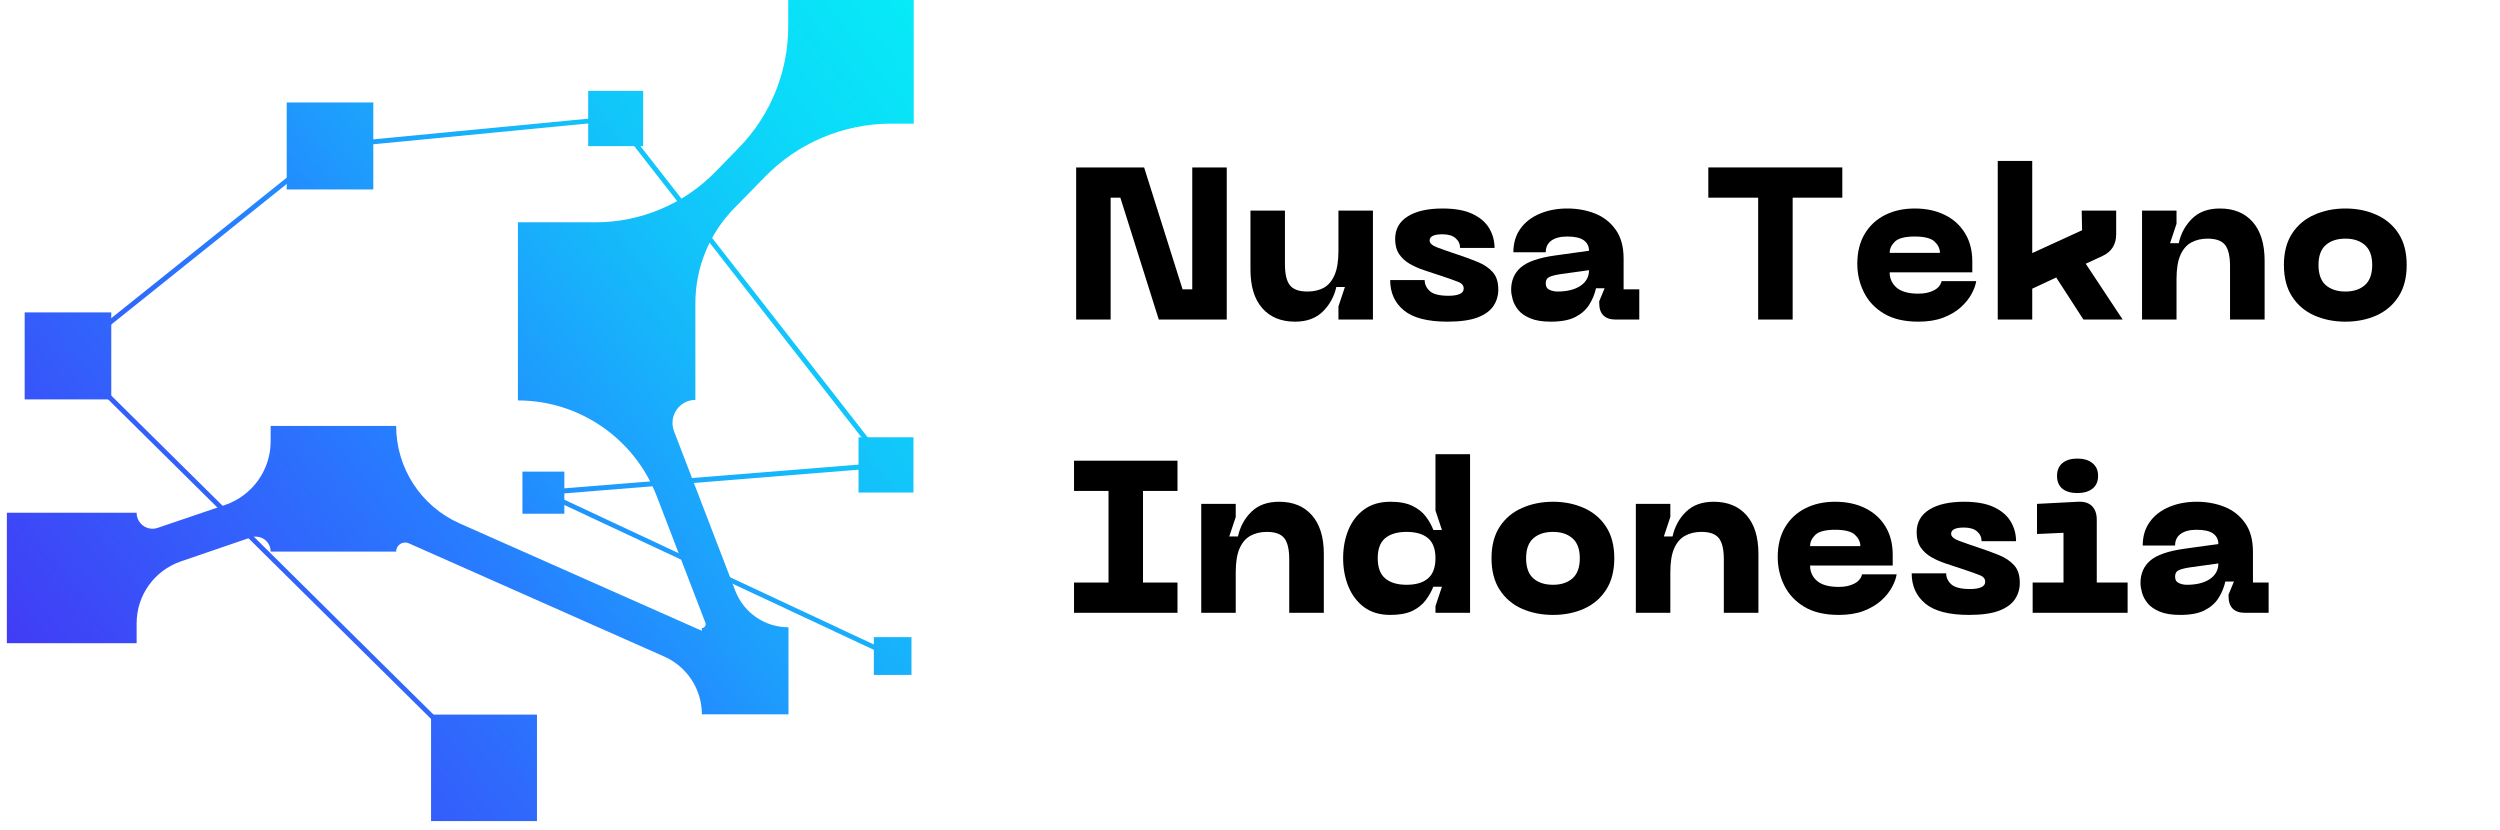 <svg xmlns="http://www.w3.org/2000/svg" xmlns:xlink="http://www.w3.org/1999/xlink" width="515" zoomAndPan="magnify" viewBox="0 0 386.25 128.25" height="171" preserveAspectRatio="xMidYMid meet" version="1.0"><defs><g/><clipPath id="b944477653"><path d="M 66.598 110.402 L 82.961 110.402 L 82.961 126.855 L 66.598 126.855 Z M 66.598 110.402 " clip-rule="nonzero"/></clipPath><linearGradient x1="725.947" gradientTransform="matrix(0, -0.39, -0.388, 0, 306.495, 408.785)" y1="620.775" x2="762.743" gradientUnits="userSpaceOnUse" y2="574.296" id="ceea3be731"><stop stop-opacity="1" stop-color="rgb(20.384%, 36.496%, 98.254%)" offset="0"/><stop stop-opacity="1" stop-color="rgb(20.329%, 36.632%, 98.273%)" offset="0.031"/><stop stop-opacity="1" stop-color="rgb(20.219%, 36.903%, 98.311%)" offset="0.062"/><stop stop-opacity="1" stop-color="rgb(20.108%, 37.175%, 98.349%)" offset="0.094"/><stop stop-opacity="1" stop-color="rgb(19.998%, 37.447%, 98.387%)" offset="0.125"/><stop stop-opacity="1" stop-color="rgb(19.888%, 37.718%, 98.425%)" offset="0.156"/><stop stop-opacity="1" stop-color="rgb(19.777%, 37.99%, 98.463%)" offset="0.188"/><stop stop-opacity="1" stop-color="rgb(19.667%, 38.261%, 98.5%)" offset="0.219"/><stop stop-opacity="1" stop-color="rgb(19.557%, 38.533%, 98.538%)" offset="0.25"/><stop stop-opacity="1" stop-color="rgb(19.446%, 38.805%, 98.576%)" offset="0.281"/><stop stop-opacity="1" stop-color="rgb(19.336%, 39.076%, 98.615%)" offset="0.312"/><stop stop-opacity="1" stop-color="rgb(19.226%, 39.348%, 98.653%)" offset="0.344"/><stop stop-opacity="1" stop-color="rgb(19.115%, 39.621%, 98.691%)" offset="0.375"/><stop stop-opacity="1" stop-color="rgb(19.005%, 39.893%, 98.727%)" offset="0.406"/><stop stop-opacity="1" stop-color="rgb(18.895%, 40.164%, 98.766%)" offset="0.438"/><stop stop-opacity="1" stop-color="rgb(18.782%, 40.44%, 98.805%)" offset="0.442"/><stop stop-opacity="1" stop-color="rgb(18.726%, 40.581%, 98.825%)" offset="0.469"/><stop stop-opacity="1" stop-color="rgb(18.668%, 40.723%, 98.845%)" offset="0.5"/><stop stop-opacity="1" stop-color="rgb(18.552%, 41.008%, 98.885%)" offset="0.531"/><stop stop-opacity="1" stop-color="rgb(18.434%, 41.295%, 98.924%)" offset="0.558"/><stop stop-opacity="1" stop-color="rgb(18.376%, 41.438%, 98.944%)" offset="0.562"/><stop stop-opacity="1" stop-color="rgb(18.318%, 41.58%, 98.964%)" offset="0.594"/><stop stop-opacity="1" stop-color="rgb(18.202%, 41.866%, 99.004%)" offset="0.625"/><stop stop-opacity="1" stop-color="rgb(18.086%, 42.151%, 99.043%)" offset="0.656"/><stop stop-opacity="1" stop-color="rgb(17.969%, 42.438%, 99.083%)" offset="0.688"/><stop stop-opacity="1" stop-color="rgb(17.853%, 42.723%, 99.124%)" offset="0.719"/><stop stop-opacity="1" stop-color="rgb(17.737%, 43.008%, 99.164%)" offset="0.75"/><stop stop-opacity="1" stop-color="rgb(17.621%, 43.295%, 99.203%)" offset="0.781"/><stop stop-opacity="1" stop-color="rgb(17.505%, 43.581%, 99.243%)" offset="0.812"/><stop stop-opacity="1" stop-color="rgb(17.387%, 43.866%, 99.283%)" offset="0.844"/><stop stop-opacity="1" stop-color="rgb(17.271%, 44.151%, 99.323%)" offset="0.875"/><stop stop-opacity="1" stop-color="rgb(17.155%, 44.438%, 99.362%)" offset="0.906"/><stop stop-opacity="1" stop-color="rgb(17.039%, 44.724%, 99.402%)" offset="0.938"/><stop stop-opacity="1" stop-color="rgb(16.922%, 45.009%, 99.443%)" offset="0.969"/><stop stop-opacity="1" stop-color="rgb(16.806%, 45.294%, 99.483%)" offset="1"/></linearGradient><clipPath id="bdd852835b"><path d="M 3.812 48.262 L 17.191 48.262 L 17.191 61.711 L 3.812 61.711 Z M 3.812 48.262 " clip-rule="nonzero"/></clipPath><linearGradient x1="892.506" gradientTransform="matrix(0, -0.39, -0.388, 0, 306.495, 408.785)" y1="782.246" x2="922.588" gradientUnits="userSpaceOnUse" y2="744.248" id="49d3b520f1"><stop stop-opacity="1" stop-color="rgb(21.767%, 33.09%, 97.78%)" offset="0"/><stop stop-opacity="1" stop-color="rgb(21.721%, 33.2%, 97.795%)" offset="0.031"/><stop stop-opacity="1" stop-color="rgb(21.631%, 33.423%, 97.827%)" offset="0.062"/><stop stop-opacity="1" stop-color="rgb(21.541%, 33.644%, 97.858%)" offset="0.094"/><stop stop-opacity="1" stop-color="rgb(21.451%, 33.867%, 97.888%)" offset="0.125"/><stop stop-opacity="1" stop-color="rgb(21.361%, 34.09%, 97.919%)" offset="0.156"/><stop stop-opacity="1" stop-color="rgb(21.271%, 34.311%, 97.951%)" offset="0.188"/><stop stop-opacity="1" stop-color="rgb(21.181%, 34.534%, 97.981%)" offset="0.219"/><stop stop-opacity="1" stop-color="rgb(21.091%, 34.755%, 98.012%)" offset="0.25"/><stop stop-opacity="1" stop-color="rgb(21.001%, 34.978%, 98.044%)" offset="0.281"/><stop stop-opacity="1" stop-color="rgb(20.909%, 35.2%, 98.074%)" offset="0.312"/><stop stop-opacity="1" stop-color="rgb(20.819%, 35.422%, 98.105%)" offset="0.344"/><stop stop-opacity="1" stop-color="rgb(20.729%, 35.645%, 98.137%)" offset="0.375"/><stop stop-opacity="1" stop-color="rgb(20.639%, 35.866%, 98.167%)" offset="0.406"/><stop stop-opacity="1" stop-color="rgb(20.549%, 36.089%, 98.198%)" offset="0.438"/><stop stop-opacity="1" stop-color="rgb(20.459%, 36.31%, 98.228%)" offset="0.442"/><stop stop-opacity="1" stop-color="rgb(20.415%, 36.421%, 98.245%)" offset="0.469"/><stop stop-opacity="1" stop-color="rgb(20.369%, 36.533%, 98.26%)" offset="0.5"/><stop stop-opacity="1" stop-color="rgb(20.279%, 36.755%, 98.291%)" offset="0.531"/><stop stop-opacity="1" stop-color="rgb(20.187%, 36.977%, 98.322%)" offset="0.558"/><stop stop-opacity="1" stop-color="rgb(20.143%, 37.088%, 98.338%)" offset="0.562"/><stop stop-opacity="1" stop-color="rgb(20.097%, 37.199%, 98.354%)" offset="0.594"/><stop stop-opacity="1" stop-color="rgb(20.007%, 37.421%, 98.384%)" offset="0.625"/><stop stop-opacity="1" stop-color="rgb(19.917%, 37.643%, 98.415%)" offset="0.656"/><stop stop-opacity="1" stop-color="rgb(19.827%, 37.866%, 98.447%)" offset="0.688"/><stop stop-opacity="1" stop-color="rgb(19.737%, 38.087%, 98.477%)" offset="0.719"/><stop stop-opacity="1" stop-color="rgb(19.647%, 38.31%, 98.508%)" offset="0.75"/><stop stop-opacity="1" stop-color="rgb(19.557%, 38.531%, 98.538%)" offset="0.781"/><stop stop-opacity="1" stop-color="rgb(19.466%, 38.754%, 98.57%)" offset="0.812"/><stop stop-opacity="1" stop-color="rgb(19.376%, 38.977%, 98.601%)" offset="0.844"/><stop stop-opacity="1" stop-color="rgb(19.286%, 39.198%, 98.631%)" offset="0.875"/><stop stop-opacity="1" stop-color="rgb(19.196%, 39.421%, 98.663%)" offset="0.906"/><stop stop-opacity="1" stop-color="rgb(19.106%, 39.642%, 98.694%)" offset="0.938"/><stop stop-opacity="1" stop-color="rgb(19.016%, 39.865%, 98.724%)" offset="0.969"/><stop stop-opacity="1" stop-color="rgb(18.925%, 40.088%, 98.755%)" offset="1"/></linearGradient><clipPath id="95e6960093"><path d="M 44.297 15.828 L 57.676 15.828 L 57.676 29.277 L 44.297 29.277 Z M 44.297 15.828 " clip-rule="nonzero"/></clipPath><linearGradient x1="975.673" gradientTransform="matrix(0, -0.39, -0.388, 0, 306.495, 408.785)" y1="677.82" x2="1005.754" gradientUnits="userSpaceOnUse" y2="639.822" id="57d5e65713"><stop stop-opacity="1" stop-color="rgb(13.516%, 55.013%, 99.591%)" offset="0"/><stop stop-opacity="1" stop-color="rgb(13.467%, 55.176%, 99.58%)" offset="0.031"/><stop stop-opacity="1" stop-color="rgb(13.37%, 55.502%, 99.557%)" offset="0.062"/><stop stop-opacity="1" stop-color="rgb(13.274%, 55.829%, 99.536%)" offset="0.094"/><stop stop-opacity="1" stop-color="rgb(13.176%, 56.154%, 99.513%)" offset="0.125"/><stop stop-opacity="1" stop-color="rgb(13.08%, 56.48%, 99.492%)" offset="0.156"/><stop stop-opacity="1" stop-color="rgb(12.982%, 56.807%, 99.469%)" offset="0.188"/><stop stop-opacity="1" stop-color="rgb(12.886%, 57.133%, 99.448%)" offset="0.219"/><stop stop-opacity="1" stop-color="rgb(12.79%, 57.46%, 99.425%)" offset="0.25"/><stop stop-opacity="1" stop-color="rgb(12.692%, 57.787%, 99.403%)" offset="0.281"/><stop stop-opacity="1" stop-color="rgb(12.596%, 58.112%, 99.38%)" offset="0.312"/><stop stop-opacity="1" stop-color="rgb(12.498%, 58.438%, 99.359%)" offset="0.344"/><stop stop-opacity="1" stop-color="rgb(12.402%, 58.765%, 99.336%)" offset="0.375"/><stop stop-opacity="1" stop-color="rgb(12.306%, 59.091%, 99.315%)" offset="0.406"/><stop stop-opacity="1" stop-color="rgb(12.209%, 59.418%, 99.292%)" offset="0.438"/><stop stop-opacity="1" stop-color="rgb(12.112%, 59.743%, 99.271%)" offset="0.442"/><stop stop-opacity="1" stop-color="rgb(12.064%, 59.906%, 99.26%)" offset="0.469"/><stop stop-opacity="1" stop-color="rgb(12.015%, 60.069%, 99.248%)" offset="0.5"/><stop stop-opacity="1" stop-color="rgb(11.919%, 60.396%, 99.226%)" offset="0.531"/><stop stop-opacity="1" stop-color="rgb(11.823%, 60.716%, 99.203%)" offset="0.558"/><stop stop-opacity="1" stop-color="rgb(11.777%, 60.873%, 99.193%)" offset="0.562"/><stop stop-opacity="1" stop-color="rgb(11.736%, 61.014%, 99.181%)" offset="0.594"/><stop stop-opacity="1" stop-color="rgb(11.652%, 61.295%, 99.158%)" offset="0.625"/><stop stop-opacity="1" stop-color="rgb(11.569%, 61.575%, 99.135%)" offset="0.656"/><stop stop-opacity="1" stop-color="rgb(11.485%, 61.856%, 99.112%)" offset="0.688"/><stop stop-opacity="1" stop-color="rgb(11.403%, 62.137%, 99.088%)" offset="0.719"/><stop stop-opacity="1" stop-color="rgb(11.319%, 62.418%, 99.065%)" offset="0.75"/><stop stop-opacity="1" stop-color="rgb(11.237%, 62.698%, 99.042%)" offset="0.781"/><stop stop-opacity="1" stop-color="rgb(11.153%, 62.978%, 99.019%)" offset="0.812"/><stop stop-opacity="1" stop-color="rgb(11.069%, 63.258%, 98.994%)" offset="0.844"/><stop stop-opacity="1" stop-color="rgb(10.986%, 63.539%, 98.972%)" offset="0.875"/><stop stop-opacity="1" stop-color="rgb(10.902%, 63.82%, 98.949%)" offset="0.906"/><stop stop-opacity="1" stop-color="rgb(10.82%, 64.101%, 98.926%)" offset="0.938"/><stop stop-opacity="1" stop-color="rgb(10.736%, 64.381%, 98.903%)" offset="0.969"/><stop stop-opacity="1" stop-color="rgb(10.654%, 64.662%, 98.878%)" offset="1"/></linearGradient><clipPath id="5d0a3c05c5"><path d="M 90.875 14.035 L 99.367 14.035 L 99.367 22.574 L 90.875 22.574 Z M 90.875 14.035 " clip-rule="nonzero"/></clipPath><linearGradient x1="992.118" gradientTransform="matrix(0, -0.39, -0.388, 0, 306.495, 408.785)" y1="557.123" x2="1011.214" gradientUnits="userSpaceOnUse" y2="533.002" id="6f2d387e17"><stop stop-opacity="1" stop-color="rgb(7.513%, 75.249%, 98.003%)" offset="0"/><stop stop-opacity="1" stop-color="rgb(7.469%, 75.394%, 97.997%)" offset="0.062"/><stop stop-opacity="1" stop-color="rgb(7.384%, 75.679%, 97.984%)" offset="0.125"/><stop stop-opacity="1" stop-color="rgb(7.3%, 75.958%, 97.974%)" offset="0.188"/><stop stop-opacity="1" stop-color="rgb(7.214%, 76.239%, 97.963%)" offset="0.25"/><stop stop-opacity="1" stop-color="rgb(7.13%, 76.518%, 97.952%)" offset="0.312"/><stop stop-opacity="1" stop-color="rgb(7.047%, 76.797%, 97.942%)" offset="0.375"/><stop stop-opacity="1" stop-color="rgb(6.961%, 77.078%, 97.931%)" offset="0.438"/><stop stop-opacity="1" stop-color="rgb(6.877%, 77.357%, 97.92%)" offset="0.442"/><stop stop-opacity="1" stop-color="rgb(6.836%, 77.498%, 97.916%)" offset="0.5"/><stop stop-opacity="1" stop-color="rgb(6.793%, 77.637%, 97.91%)" offset="0.558"/><stop stop-opacity="1" stop-color="rgb(6.75%, 77.777%, 97.905%)" offset="0.562"/><stop stop-opacity="1" stop-color="rgb(6.708%, 77.916%, 97.9%)" offset="0.625"/><stop stop-opacity="1" stop-color="rgb(6.624%, 78.197%, 97.89%)" offset="0.688"/><stop stop-opacity="1" stop-color="rgb(6.54%, 78.476%, 97.879%)" offset="0.75"/><stop stop-opacity="1" stop-color="rgb(6.454%, 78.755%, 97.868%)" offset="0.812"/><stop stop-opacity="1" stop-color="rgb(6.371%, 79.036%, 97.858%)" offset="0.875"/><stop stop-opacity="1" stop-color="rgb(6.287%, 79.315%, 97.847%)" offset="0.938"/><stop stop-opacity="1" stop-color="rgb(6.201%, 79.594%, 97.836%)" offset="1"/></linearGradient><clipPath id="654f7fd264"><path d="M 135.008 98.434 L 140.824 98.434 L 140.824 104.281 L 135.008 104.281 Z M 135.008 98.434 " clip-rule="nonzero"/></clipPath><linearGradient x1="782.11" gradientTransform="matrix(0, -0.39, -0.388, 0, 306.495, 408.785)" y1="443" x2="795.189" gradientUnits="userSpaceOnUse" y2="426.479" id="227a12df7a"><stop stop-opacity="1" stop-color="rgb(9.76%, 67.674%, 98.63%)" offset="0"/><stop stop-opacity="1" stop-color="rgb(9.723%, 67.796%, 98.619%)" offset="0.062"/><stop stop-opacity="1" stop-color="rgb(9.651%, 68.04%, 98.599%)" offset="0.125"/><stop stop-opacity="1" stop-color="rgb(9.579%, 68.285%, 98.579%)" offset="0.188"/><stop stop-opacity="1" stop-color="rgb(9.506%, 68.529%, 98.56%)" offset="0.25"/><stop stop-opacity="1" stop-color="rgb(9.435%, 68.773%, 98.538%)" offset="0.312"/><stop stop-opacity="1" stop-color="rgb(9.361%, 69.017%, 98.518%)" offset="0.375"/><stop stop-opacity="1" stop-color="rgb(9.29%, 69.261%, 98.499%)" offset="0.438"/><stop stop-opacity="1" stop-color="rgb(9.216%, 69.505%, 98.479%)" offset="0.442"/><stop stop-opacity="1" stop-color="rgb(9.181%, 69.627%, 98.468%)" offset="0.5"/><stop stop-opacity="1" stop-color="rgb(9.145%, 69.749%, 98.457%)" offset="0.558"/><stop stop-opacity="1" stop-color="rgb(9.109%, 69.872%, 98.448%)" offset="0.562"/><stop stop-opacity="1" stop-color="rgb(9.073%, 69.994%, 98.438%)" offset="0.625"/><stop stop-opacity="1" stop-color="rgb(9%, 70.238%, 98.418%)" offset="0.688"/><stop stop-opacity="1" stop-color="rgb(8.928%, 70.482%, 98.398%)" offset="0.75"/><stop stop-opacity="1" stop-color="rgb(8.855%, 70.726%, 98.376%)" offset="0.812"/><stop stop-opacity="1" stop-color="rgb(8.783%, 70.97%, 98.357%)" offset="0.875"/><stop stop-opacity="1" stop-color="rgb(8.71%, 71.214%, 98.337%)" offset="0.938"/><stop stop-opacity="1" stop-color="rgb(8.638%, 71.457%, 98.317%)" offset="1"/></linearGradient><clipPath id="b0c4b6eb71"><path d="M 132.641 67.559 L 141.133 67.559 L 141.133 76.098 L 132.641 76.098 Z M 132.641 67.559 " clip-rule="nonzero"/></clipPath><linearGradient x1="854.781" gradientTransform="matrix(0, -0.39, -0.388, 0, 306.495, 408.785)" y1="449.393" x2="873.876" gradientUnits="userSpaceOnUse" y2="425.273" id="65f469c62f"><stop stop-opacity="1" stop-color="rgb(7.558%, 75.105%, 98.015%)" offset="0"/><stop stop-opacity="1" stop-color="rgb(7.509%, 75.266%, 98.004%)" offset="0.062"/><stop stop-opacity="1" stop-color="rgb(7.419%, 75.566%, 97.989%)" offset="0.125"/><stop stop-opacity="1" stop-color="rgb(7.333%, 75.845%, 97.978%)" offset="0.188"/><stop stop-opacity="1" stop-color="rgb(7.249%, 76.125%, 97.968%)" offset="0.25"/><stop stop-opacity="1" stop-color="rgb(7.166%, 76.405%, 97.957%)" offset="0.312"/><stop stop-opacity="1" stop-color="rgb(7.08%, 76.685%, 97.946%)" offset="0.375"/><stop stop-opacity="1" stop-color="rgb(6.996%, 76.964%, 97.935%)" offset="0.438"/><stop stop-opacity="1" stop-color="rgb(6.912%, 77.243%, 97.925%)" offset="0.442"/><stop stop-opacity="1" stop-color="rgb(6.87%, 77.383%, 97.92%)" offset="0.5"/><stop stop-opacity="1" stop-color="rgb(6.827%, 77.524%, 97.914%)" offset="0.558"/><stop stop-opacity="1" stop-color="rgb(6.786%, 77.664%, 97.91%)" offset="0.562"/><stop stop-opacity="1" stop-color="rgb(6.743%, 77.803%, 97.903%)" offset="0.625"/><stop stop-opacity="1" stop-color="rgb(6.659%, 78.082%, 97.893%)" offset="0.688"/><stop stop-opacity="1" stop-color="rgb(6.573%, 78.363%, 97.884%)" offset="0.75"/><stop stop-opacity="1" stop-color="rgb(6.49%, 78.642%, 97.873%)" offset="0.812"/><stop stop-opacity="1" stop-color="rgb(6.406%, 78.922%, 97.862%)" offset="0.875"/><stop stop-opacity="1" stop-color="rgb(6.32%, 79.202%, 97.852%)" offset="0.938"/><stop stop-opacity="1" stop-color="rgb(6.236%, 79.482%, 97.841%)" offset="1"/></linearGradient><clipPath id="fdf1cc6431"><path d="M 80.715 72.863 L 87.191 72.863 L 87.191 79.371 L 80.715 79.371 Z M 80.715 72.863 " clip-rule="nonzero"/></clipPath><linearGradient x1="846.118" gradientTransform="matrix(0, -0.39, -0.388, 0, 306.495, 408.785)" y1="583.085" x2="860.679" gradientUnits="userSpaceOnUse" y2="564.692" id="5fc7729ff5"><stop stop-opacity="1" stop-color="rgb(13.908%, 53.69%, 99.681%)" offset="0"/><stop stop-opacity="1" stop-color="rgb(13.861%, 53.847%, 99.67%)" offset="0.062"/><stop stop-opacity="1" stop-color="rgb(13.766%, 54.163%, 99.649%)" offset="0.125"/><stop stop-opacity="1" stop-color="rgb(13.673%, 54.478%, 99.628%)" offset="0.188"/><stop stop-opacity="1" stop-color="rgb(13.579%, 54.796%, 99.606%)" offset="0.25"/><stop stop-opacity="1" stop-color="rgb(13.486%, 55.112%, 99.585%)" offset="0.312"/><stop stop-opacity="1" stop-color="rgb(13.393%, 55.428%, 99.564%)" offset="0.375"/><stop stop-opacity="1" stop-color="rgb(13.298%, 55.743%, 99.542%)" offset="0.438"/><stop stop-opacity="1" stop-color="rgb(13.205%, 56.059%, 99.521%)" offset="0.442"/><stop stop-opacity="1" stop-color="rgb(13.158%, 56.218%, 99.51%)" offset="0.5"/><stop stop-opacity="1" stop-color="rgb(13.11%, 56.375%, 99.5%)" offset="0.558"/><stop stop-opacity="1" stop-color="rgb(13.065%, 56.534%, 99.489%)" offset="0.562"/><stop stop-opacity="1" stop-color="rgb(13.017%, 56.691%, 99.478%)" offset="0.625"/><stop stop-opacity="1" stop-color="rgb(12.924%, 57.007%, 99.457%)" offset="0.688"/><stop stop-opacity="1" stop-color="rgb(12.83%, 57.323%, 99.435%)" offset="0.75"/><stop stop-opacity="1" stop-color="rgb(12.737%, 57.639%, 99.414%)" offset="0.812"/><stop stop-opacity="1" stop-color="rgb(12.642%, 57.954%, 99.393%)" offset="0.875"/><stop stop-opacity="1" stop-color="rgb(12.549%, 58.27%, 99.371%)" offset="0.938"/><stop stop-opacity="1" stop-color="rgb(12.456%, 58.586%, 99.35%)" offset="1"/></linearGradient><clipPath id="e9f1be3a82"><path d="M 1.051 0 L 141.18 0 L 141.18 111 L 1.051 111 Z M 1.051 0 " clip-rule="nonzero"/></clipPath><clipPath id="c8a18e9409"><path d="M 121.781 -0.391 L 141.172 -0.391 L 141.172 19.102 L 137.684 19.102 C 130.352 19.102 123.293 22.066 118.176 27.328 L 113.367 32.242 C 109.566 36.141 107.434 41.402 107.434 46.859 L 107.434 61.789 C 104.953 61.789 103.246 64.285 104.137 66.625 L 113.598 91.262 C 114.918 94.691 118.176 96.914 121.82 96.914 L 121.82 110.363 L 108.441 110.363 C 108.441 106.504 106.152 102.996 102.625 101.438 L 63.145 83.934 C 62.215 83.543 61.207 84.207 61.207 85.219 L 41.816 85.219 C 41.816 83.621 40.266 82.531 38.754 83.035 L 27.934 86.738 C 23.859 88.145 21.109 91.965 21.109 96.289 L 21.109 99.371 L 1.059 99.371 L 1.059 79.215 L 21.109 79.215 C 21.109 80.93 22.773 82.102 24.363 81.555 L 34.797 78.008 C 38.984 76.566 41.816 72.629 41.816 68.184 L 41.816 65.805 L 61.207 65.805 C 61.207 72.316 65.047 78.203 70.98 80.852 L 108.441 97.461 L 108.441 97.031 C 108.867 97.031 109.141 96.602 108.984 96.211 L 101.461 76.645 C 98.047 67.754 89.516 61.867 80.016 61.867 L 80.016 34.344 L 92.039 34.344 C 98.98 34.344 105.648 31.539 110.535 26.547 L 114.141 22.844 C 119.027 17.855 121.781 11.109 121.781 4.094 Z M 121.781 -0.391 " clip-rule="nonzero"/></clipPath><linearGradient x1="714.342" gradientTransform="matrix(0, -0.39, -0.388, 0, 306.495, 408.785)" y1="747.1" x2="999.242" gradientUnits="userSpaceOnUse" y2="387.226" id="2877615fde"><stop stop-opacity="1" stop-color="rgb(25.499%, 23.9%, 96.5%)" offset="0"/><stop stop-opacity="1" stop-color="rgb(25.499%, 23.9%, 96.5%)" offset="0.031"/><stop stop-opacity="1" stop-color="rgb(25.465%, 23.982%, 96.51%)" offset="0.047"/><stop stop-opacity="1" stop-color="rgb(25.325%, 24.329%, 96.559%)" offset="0.051"/><stop stop-opacity="1" stop-color="rgb(25.218%, 24.593%, 96.596%)" offset="0.055"/><stop stop-opacity="1" stop-color="rgb(25.111%, 24.855%, 96.632%)" offset="0.059"/><stop stop-opacity="1" stop-color="rgb(25.005%, 25.117%, 96.669%)" offset="0.062"/><stop stop-opacity="1" stop-color="rgb(24.898%, 25.38%, 96.706%)" offset="0.066"/><stop stop-opacity="1" stop-color="rgb(24.791%, 25.644%, 96.742%)" offset="0.07"/><stop stop-opacity="1" stop-color="rgb(24.684%, 25.906%, 96.779%)" offset="0.074"/><stop stop-opacity="1" stop-color="rgb(24.577%, 26.17%, 96.815%)" offset="0.078"/><stop stop-opacity="1" stop-color="rgb(24.471%, 26.433%, 96.852%)" offset="0.082"/><stop stop-opacity="1" stop-color="rgb(24.364%, 26.697%, 96.889%)" offset="0.086"/><stop stop-opacity="1" stop-color="rgb(24.257%, 26.959%, 96.925%)" offset="0.09"/><stop stop-opacity="1" stop-color="rgb(24.15%, 27.222%, 96.962%)" offset="0.094"/><stop stop-opacity="1" stop-color="rgb(24.043%, 27.484%, 96.999%)" offset="0.098"/><stop stop-opacity="1" stop-color="rgb(23.936%, 27.748%, 97.035%)" offset="0.102"/><stop stop-opacity="1" stop-color="rgb(23.83%, 28.011%, 97.072%)" offset="0.105"/><stop stop-opacity="1" stop-color="rgb(23.723%, 28.275%, 97.108%)" offset="0.109"/><stop stop-opacity="1" stop-color="rgb(23.616%, 28.537%, 97.145%)" offset="0.113"/><stop stop-opacity="1" stop-color="rgb(23.509%, 28.799%, 97.182%)" offset="0.117"/><stop stop-opacity="1" stop-color="rgb(23.402%, 29.062%, 97.218%)" offset="0.121"/><stop stop-opacity="1" stop-color="rgb(23.296%, 29.326%, 97.256%)" offset="0.125"/><stop stop-opacity="1" stop-color="rgb(23.189%, 29.588%, 97.293%)" offset="0.129"/><stop stop-opacity="1" stop-color="rgb(23.082%, 29.852%, 97.33%)" offset="0.133"/><stop stop-opacity="1" stop-color="rgb(22.975%, 30.115%, 97.366%)" offset="0.137"/><stop stop-opacity="1" stop-color="rgb(22.868%, 30.379%, 97.403%)" offset="0.141"/><stop stop-opacity="1" stop-color="rgb(22.762%, 30.641%, 97.44%)" offset="0.145"/><stop stop-opacity="1" stop-color="rgb(22.655%, 30.904%, 97.476%)" offset="0.148"/><stop stop-opacity="1" stop-color="rgb(22.548%, 31.166%, 97.513%)" offset="0.152"/><stop stop-opacity="1" stop-color="rgb(22.441%, 31.43%, 97.549%)" offset="0.156"/><stop stop-opacity="1" stop-color="rgb(22.334%, 31.693%, 97.586%)" offset="0.16"/><stop stop-opacity="1" stop-color="rgb(22.227%, 31.956%, 97.623%)" offset="0.164"/><stop stop-opacity="1" stop-color="rgb(22.121%, 32.219%, 97.659%)" offset="0.168"/><stop stop-opacity="1" stop-color="rgb(22.014%, 32.483%, 97.696%)" offset="0.172"/><stop stop-opacity="1" stop-color="rgb(21.907%, 32.745%, 97.733%)" offset="0.176"/><stop stop-opacity="1" stop-color="rgb(21.8%, 33.008%, 97.769%)" offset="0.18"/><stop stop-opacity="1" stop-color="rgb(21.693%, 33.27%, 97.806%)" offset="0.184"/><stop stop-opacity="1" stop-color="rgb(21.587%, 33.534%, 97.842%)" offset="0.188"/><stop stop-opacity="1" stop-color="rgb(21.48%, 33.797%, 97.879%)" offset="0.191"/><stop stop-opacity="1" stop-color="rgb(21.373%, 34.061%, 97.916%)" offset="0.195"/><stop stop-opacity="1" stop-color="rgb(21.266%, 34.323%, 97.952%)" offset="0.199"/><stop stop-opacity="1" stop-color="rgb(21.159%, 34.586%, 97.989%)" offset="0.203"/><stop stop-opacity="1" stop-color="rgb(21.053%, 34.848%, 98.026%)" offset="0.207"/><stop stop-opacity="1" stop-color="rgb(20.946%, 35.112%, 98.062%)" offset="0.211"/><stop stop-opacity="1" stop-color="rgb(20.839%, 35.374%, 98.099%)" offset="0.215"/><stop stop-opacity="1" stop-color="rgb(20.732%, 35.638%, 98.135%)" offset="0.219"/><stop stop-opacity="1" stop-color="rgb(20.625%, 35.901%, 98.172%)" offset="0.223"/><stop stop-opacity="1" stop-color="rgb(20.518%, 36.165%, 98.209%)" offset="0.227"/><stop stop-opacity="1" stop-color="rgb(20.412%, 36.427%, 98.245%)" offset="0.23"/><stop stop-opacity="1" stop-color="rgb(20.305%, 36.69%, 98.282%)" offset="0.234"/><stop stop-opacity="1" stop-color="rgb(20.198%, 36.952%, 98.318%)" offset="0.238"/><stop stop-opacity="1" stop-color="rgb(20.091%, 37.216%, 98.355%)" offset="0.242"/><stop stop-opacity="1" stop-color="rgb(19.984%, 37.479%, 98.392%)" offset="0.246"/><stop stop-opacity="1" stop-color="rgb(19.878%, 37.743%, 98.428%)" offset="0.25"/><stop stop-opacity="1" stop-color="rgb(19.771%, 38.005%, 98.465%)" offset="0.254"/><stop stop-opacity="1" stop-color="rgb(19.664%, 38.269%, 98.502%)" offset="0.258"/><stop stop-opacity="1" stop-color="rgb(19.557%, 38.531%, 98.538%)" offset="0.262"/><stop stop-opacity="1" stop-color="rgb(19.45%, 38.794%, 98.575%)" offset="0.266"/><stop stop-opacity="1" stop-color="rgb(19.344%, 39.056%, 98.611%)" offset="0.27"/><stop stop-opacity="1" stop-color="rgb(19.237%, 39.32%, 98.65%)" offset="0.273"/><stop stop-opacity="1" stop-color="rgb(19.13%, 39.583%, 98.686%)" offset="0.277"/><stop stop-opacity="1" stop-color="rgb(19.023%, 39.847%, 98.723%)" offset="0.281"/><stop stop-opacity="1" stop-color="rgb(18.916%, 40.109%, 98.759%)" offset="0.285"/><stop stop-opacity="1" stop-color="rgb(18.81%, 40.373%, 98.796%)" offset="0.289"/><stop stop-opacity="1" stop-color="rgb(18.697%, 40.648%, 98.834%)" offset="0.293"/><stop stop-opacity="1" stop-color="rgb(18.585%, 40.924%, 98.872%)" offset="0.297"/><stop stop-opacity="1" stop-color="rgb(18.472%, 41.2%, 98.911%)" offset="0.301"/><stop stop-opacity="1" stop-color="rgb(18.361%, 41.478%, 98.95%)" offset="0.305"/><stop stop-opacity="1" stop-color="rgb(18.248%, 41.754%, 98.988%)" offset="0.309"/><stop stop-opacity="1" stop-color="rgb(18.135%, 42.03%, 99.026%)" offset="0.312"/><stop stop-opacity="1" stop-color="rgb(18.022%, 42.307%, 99.065%)" offset="0.316"/><stop stop-opacity="1" stop-color="rgb(17.911%, 42.584%, 99.104%)" offset="0.32"/><stop stop-opacity="1" stop-color="rgb(17.798%, 42.86%, 99.142%)" offset="0.324"/><stop stop-opacity="1" stop-color="rgb(17.685%, 43.137%, 99.181%)" offset="0.328"/><stop stop-opacity="1" stop-color="rgb(17.572%, 43.413%, 99.219%)" offset="0.332"/><stop stop-opacity="1" stop-color="rgb(17.461%, 43.69%, 99.258%)" offset="0.336"/><stop stop-opacity="1" stop-color="rgb(17.348%, 43.967%, 99.297%)" offset="0.34"/><stop stop-opacity="1" stop-color="rgb(17.235%, 44.243%, 99.336%)" offset="0.344"/><stop stop-opacity="1" stop-color="rgb(17.122%, 44.519%, 99.374%)" offset="0.348"/><stop stop-opacity="1" stop-color="rgb(17.01%, 44.797%, 99.413%)" offset="0.352"/><stop stop-opacity="1" stop-color="rgb(16.898%, 45.073%, 99.451%)" offset="0.355"/><stop stop-opacity="1" stop-color="rgb(16.785%, 45.349%, 99.49%)" offset="0.359"/><stop stop-opacity="1" stop-color="rgb(16.672%, 45.625%, 99.529%)" offset="0.363"/><stop stop-opacity="1" stop-color="rgb(16.559%, 45.903%, 99.567%)" offset="0.367"/><stop stop-opacity="1" stop-color="rgb(16.446%, 46.179%, 99.605%)" offset="0.371"/><stop stop-opacity="1" stop-color="rgb(16.335%, 46.455%, 99.644%)" offset="0.375"/><stop stop-opacity="1" stop-color="rgb(16.222%, 46.732%, 99.683%)" offset="0.379"/><stop stop-opacity="1" stop-color="rgb(16.109%, 47.009%, 99.721%)" offset="0.383"/><stop stop-opacity="1" stop-color="rgb(15.996%, 47.285%, 99.759%)" offset="0.387"/><stop stop-opacity="1" stop-color="rgb(15.884%, 47.562%, 99.799%)" offset="0.391"/><stop stop-opacity="1" stop-color="rgb(15.771%, 47.838%, 99.837%)" offset="0.395"/><stop stop-opacity="1" stop-color="rgb(15.659%, 48.116%, 99.876%)" offset="0.398"/><stop stop-opacity="1" stop-color="rgb(15.546%, 48.392%, 99.915%)" offset="0.402"/><stop stop-opacity="1" stop-color="rgb(15.434%, 48.668%, 99.953%)" offset="0.406"/><stop stop-opacity="1" stop-color="rgb(15.32%, 48.988%, 99.965%)" offset="0.41"/><stop stop-opacity="1" stop-color="rgb(15.207%, 49.309%, 99.979%)" offset="0.414"/><stop stop-opacity="1" stop-color="rgb(15.092%, 49.695%, 99.951%)" offset="0.418"/><stop stop-opacity="1" stop-color="rgb(14.978%, 50.082%, 99.925%)" offset="0.422"/><stop stop-opacity="1" stop-color="rgb(14.864%, 50.468%, 99.899%)" offset="0.426"/><stop stop-opacity="1" stop-color="rgb(14.749%, 50.854%, 99.873%)" offset="0.43"/><stop stop-opacity="1" stop-color="rgb(14.635%, 51.241%, 99.847%)" offset="0.434"/><stop stop-opacity="1" stop-color="rgb(14.52%, 51.627%, 99.821%)" offset="0.438"/><stop stop-opacity="1" stop-color="rgb(14.406%, 52.013%, 99.794%)" offset="0.441"/><stop stop-opacity="1" stop-color="rgb(14.291%, 52.4%, 99.768%)" offset="0.445"/><stop stop-opacity="1" stop-color="rgb(14.175%, 52.786%, 99.742%)" offset="0.449"/><stop stop-opacity="1" stop-color="rgb(14.061%, 53.172%, 99.716%)" offset="0.453"/><stop stop-opacity="1" stop-color="rgb(13.947%, 53.558%, 99.69%)" offset="0.457"/><stop stop-opacity="1" stop-color="rgb(13.832%, 53.944%, 99.664%)" offset="0.461"/><stop stop-opacity="1" stop-color="rgb(13.718%, 54.33%, 99.637%)" offset="0.465"/><stop stop-opacity="1" stop-color="rgb(13.603%, 54.716%, 99.611%)" offset="0.469"/><stop stop-opacity="1" stop-color="rgb(13.489%, 55.103%, 99.585%)" offset="0.473"/><stop stop-opacity="1" stop-color="rgb(13.374%, 55.49%, 99.559%)" offset="0.477"/><stop stop-opacity="1" stop-color="rgb(13.26%, 55.876%, 99.533%)" offset="0.48"/><stop stop-opacity="1" stop-color="rgb(13.145%, 56.262%, 99.507%)" offset="0.484"/><stop stop-opacity="1" stop-color="rgb(13.031%, 56.648%, 99.48%)" offset="0.488"/><stop stop-opacity="1" stop-color="rgb(12.917%, 57.034%, 99.454%)" offset="0.492"/><stop stop-opacity="1" stop-color="rgb(12.801%, 57.42%, 99.428%)" offset="0.496"/><stop stop-opacity="1" stop-color="rgb(12.686%, 57.808%, 99.402%)" offset="0.5"/><stop stop-opacity="1" stop-color="rgb(12.572%, 58.194%, 99.376%)" offset="0.504"/><stop stop-opacity="1" stop-color="rgb(12.457%, 58.58%, 99.35%)" offset="0.508"/><stop stop-opacity="1" stop-color="rgb(12.343%, 58.966%, 99.324%)" offset="0.512"/><stop stop-opacity="1" stop-color="rgb(12.228%, 59.352%, 99.298%)" offset="0.516"/><stop stop-opacity="1" stop-color="rgb(12.114%, 59.738%, 99.271%)" offset="0.52"/><stop stop-opacity="1" stop-color="rgb(12%, 60.124%, 99.245%)" offset="0.523"/><stop stop-opacity="1" stop-color="rgb(11.887%, 60.504%, 99.219%)" offset="0.527"/><stop stop-opacity="1" stop-color="rgb(11.774%, 60.884%, 99.193%)" offset="0.531"/><stop stop-opacity="1" stop-color="rgb(11.675%, 61.215%, 99.165%)" offset="0.535"/><stop stop-opacity="1" stop-color="rgb(11.577%, 61.548%, 99.138%)" offset="0.539"/><stop stop-opacity="1" stop-color="rgb(11.478%, 61.88%, 99.11%)" offset="0.543"/><stop stop-opacity="1" stop-color="rgb(11.38%, 62.213%, 99.083%)" offset="0.547"/><stop stop-opacity="1" stop-color="rgb(11.281%, 62.544%, 99.055%)" offset="0.551"/><stop stop-opacity="1" stop-color="rgb(11.183%, 62.877%, 99.028%)" offset="0.555"/><stop stop-opacity="1" stop-color="rgb(11.084%, 63.21%, 98.999%)" offset="0.559"/><stop stop-opacity="1" stop-color="rgb(10.986%, 63.542%, 98.972%)" offset="0.562"/><stop stop-opacity="1" stop-color="rgb(10.887%, 63.873%, 98.944%)" offset="0.566"/><stop stop-opacity="1" stop-color="rgb(10.789%, 64.206%, 98.917%)" offset="0.57"/><stop stop-opacity="1" stop-color="rgb(10.69%, 64.539%, 98.889%)" offset="0.574"/><stop stop-opacity="1" stop-color="rgb(10.593%, 64.871%, 98.862%)" offset="0.578"/><stop stop-opacity="1" stop-color="rgb(10.493%, 65.202%, 98.834%)" offset="0.582"/><stop stop-opacity="1" stop-color="rgb(10.394%, 65.535%, 98.807%)" offset="0.586"/><stop stop-opacity="1" stop-color="rgb(10.295%, 65.866%, 98.779%)" offset="0.59"/><stop stop-opacity="1" stop-color="rgb(10.197%, 66.199%, 98.752%)" offset="0.594"/><stop stop-opacity="1" stop-color="rgb(10.098%, 66.531%, 98.724%)" offset="0.598"/><stop stop-opacity="1" stop-color="rgb(10.001%, 66.864%, 98.697%)" offset="0.602"/><stop stop-opacity="1" stop-color="rgb(9.901%, 67.195%, 98.669%)" offset="0.605"/><stop stop-opacity="1" stop-color="rgb(9.804%, 67.528%, 98.642%)" offset="0.609"/><stop stop-opacity="1" stop-color="rgb(9.705%, 67.86%, 98.615%)" offset="0.613"/><stop stop-opacity="1" stop-color="rgb(9.607%, 68.193%, 98.587%)" offset="0.617"/><stop stop-opacity="1" stop-color="rgb(9.508%, 68.524%, 98.56%)" offset="0.621"/><stop stop-opacity="1" stop-color="rgb(9.41%, 68.857%, 98.532%)" offset="0.625"/><stop stop-opacity="1" stop-color="rgb(9.311%, 69.189%, 98.505%)" offset="0.629"/><stop stop-opacity="1" stop-color="rgb(9.213%, 69.522%, 98.477%)" offset="0.633"/><stop stop-opacity="1" stop-color="rgb(9.114%, 69.853%, 98.45%)" offset="0.637"/><stop stop-opacity="1" stop-color="rgb(9.015%, 70.186%, 98.422%)" offset="0.641"/><stop stop-opacity="1" stop-color="rgb(8.916%, 70.518%, 98.395%)" offset="0.645"/><stop stop-opacity="1" stop-color="rgb(8.818%, 70.851%, 98.367%)" offset="0.648"/><stop stop-opacity="1" stop-color="rgb(8.719%, 71.182%, 98.34%)" offset="0.652"/><stop stop-opacity="1" stop-color="rgb(8.621%, 71.515%, 98.312%)" offset="0.656"/><stop stop-opacity="1" stop-color="rgb(8.522%, 71.848%, 98.285%)" offset="0.66"/><stop stop-opacity="1" stop-color="rgb(8.424%, 72.18%, 98.257%)" offset="0.664"/><stop stop-opacity="1" stop-color="rgb(8.325%, 72.511%, 98.23%)" offset="0.668"/><stop stop-opacity="1" stop-color="rgb(8.228%, 72.844%, 98.203%)" offset="0.672"/><stop stop-opacity="1" stop-color="rgb(8.128%, 73.177%, 98.175%)" offset="0.676"/><stop stop-opacity="1" stop-color="rgb(8.031%, 73.509%, 98.148%)" offset="0.68"/><stop stop-opacity="1" stop-color="rgb(7.932%, 73.84%, 98.12%)" offset="0.684"/><stop stop-opacity="1" stop-color="rgb(7.834%, 74.173%, 98.093%)" offset="0.688"/><stop stop-opacity="1" stop-color="rgb(7.735%, 74.506%, 98.065%)" offset="0.691"/><stop stop-opacity="1" stop-color="rgb(7.635%, 74.838%, 98.038%)" offset="0.695"/><stop stop-opacity="1" stop-color="rgb(7.542%, 75.148%, 98.015%)" offset="0.699"/><stop stop-opacity="1" stop-color="rgb(7.451%, 75.459%, 97.993%)" offset="0.703"/><stop stop-opacity="1" stop-color="rgb(7.372%, 75.719%, 97.983%)" offset="0.707"/><stop stop-opacity="1" stop-color="rgb(7.294%, 75.98%, 97.974%)" offset="0.711"/><stop stop-opacity="1" stop-color="rgb(7.214%, 76.241%, 97.963%)" offset="0.715"/><stop stop-opacity="1" stop-color="rgb(7.137%, 76.501%, 97.954%)" offset="0.719"/><stop stop-opacity="1" stop-color="rgb(7.057%, 76.762%, 97.943%)" offset="0.723"/><stop stop-opacity="1" stop-color="rgb(6.979%, 77.023%, 97.934%)" offset="0.727"/><stop stop-opacity="1" stop-color="rgb(6.9%, 77.284%, 97.923%)" offset="0.73"/><stop stop-opacity="1" stop-color="rgb(6.821%, 77.545%, 97.914%)" offset="0.734"/><stop stop-opacity="1" stop-color="rgb(6.741%, 77.806%, 97.903%)" offset="0.738"/><stop stop-opacity="1" stop-color="rgb(6.664%, 78.067%, 97.894%)" offset="0.742"/><stop stop-opacity="1" stop-color="rgb(6.584%, 78.328%, 97.884%)" offset="0.746"/><stop stop-opacity="1" stop-color="rgb(6.506%, 78.589%, 97.874%)" offset="0.75"/><stop stop-opacity="1" stop-color="rgb(6.427%, 78.85%, 97.865%)" offset="0.754"/><stop stop-opacity="1" stop-color="rgb(6.349%, 79.111%, 97.856%)" offset="0.758"/><stop stop-opacity="1" stop-color="rgb(6.27%, 79.37%, 97.845%)" offset="0.762"/><stop stop-opacity="1" stop-color="rgb(6.192%, 79.631%, 97.836%)" offset="0.766"/><stop stop-opacity="1" stop-color="rgb(6.113%, 79.892%, 97.826%)" offset="0.77"/><stop stop-opacity="1" stop-color="rgb(6.033%, 80.153%, 97.816%)" offset="0.773"/><stop stop-opacity="1" stop-color="rgb(5.954%, 80.414%, 97.806%)" offset="0.777"/><stop stop-opacity="1" stop-color="rgb(5.876%, 80.675%, 97.797%)" offset="0.781"/><stop stop-opacity="1" stop-color="rgb(5.797%, 80.936%, 97.786%)" offset="0.785"/><stop stop-opacity="1" stop-color="rgb(5.719%, 81.197%, 97.777%)" offset="0.789"/><stop stop-opacity="1" stop-color="rgb(5.64%, 81.458%, 97.766%)" offset="0.793"/><stop stop-opacity="1" stop-color="rgb(5.562%, 81.718%, 97.757%)" offset="0.797"/><stop stop-opacity="1" stop-color="rgb(5.482%, 81.979%, 97.746%)" offset="0.801"/><stop stop-opacity="1" stop-color="rgb(5.405%, 82.24%, 97.737%)" offset="0.805"/><stop stop-opacity="1" stop-color="rgb(5.325%, 82.501%, 97.726%)" offset="0.809"/><stop stop-opacity="1" stop-color="rgb(5.246%, 82.762%, 97.717%)" offset="0.812"/><stop stop-opacity="1" stop-color="rgb(5.167%, 83.022%, 97.707%)" offset="0.816"/><stop stop-opacity="1" stop-color="rgb(5.089%, 83.282%, 97.697%)" offset="0.82"/><stop stop-opacity="1" stop-color="rgb(5.009%, 83.543%, 97.687%)" offset="0.824"/><stop stop-opacity="1" stop-color="rgb(4.932%, 83.804%, 97.678%)" offset="0.828"/><stop stop-opacity="1" stop-color="rgb(4.852%, 84.065%, 97.668%)" offset="0.832"/><stop stop-opacity="1" stop-color="rgb(4.774%, 84.326%, 97.659%)" offset="0.836"/><stop stop-opacity="1" stop-color="rgb(4.695%, 84.587%, 97.649%)" offset="0.84"/><stop stop-opacity="1" stop-color="rgb(4.617%, 84.848%, 97.639%)" offset="0.844"/><stop stop-opacity="1" stop-color="rgb(4.538%, 85.109%, 97.629%)" offset="0.848"/><stop stop-opacity="1" stop-color="rgb(4.459%, 85.37%, 97.62%)" offset="0.852"/><stop stop-opacity="1" stop-color="rgb(4.379%, 85.631%, 97.609%)" offset="0.855"/><stop stop-opacity="1" stop-color="rgb(4.301%, 85.892%, 97.6%)" offset="0.859"/><stop stop-opacity="1" stop-color="rgb(4.248%, 86.066%, 97.58%)" offset="0.867"/><stop stop-opacity="1" stop-color="rgb(4.143%, 86.415%, 97.542%)" offset="0.875"/><stop stop-opacity="1" stop-color="rgb(4.039%, 86.761%, 97.502%)" offset="0.883"/><stop stop-opacity="1" stop-color="rgb(3.934%, 87.109%, 97.464%)" offset="0.891"/><stop stop-opacity="1" stop-color="rgb(3.828%, 87.457%, 97.426%)" offset="0.898"/><stop stop-opacity="1" stop-color="rgb(3.725%, 87.804%, 97.388%)" offset="0.906"/><stop stop-opacity="1" stop-color="rgb(3.619%, 88.152%, 97.348%)" offset="0.914"/><stop stop-opacity="1" stop-color="rgb(3.514%, 88.498%, 97.31%)" offset="0.922"/><stop stop-opacity="1" stop-color="rgb(3.41%, 88.846%, 97.272%)" offset="0.93"/><stop stop-opacity="1" stop-color="rgb(3.305%, 89.194%, 97.232%)" offset="0.938"/><stop stop-opacity="1" stop-color="rgb(3.2%, 89.54%, 97.194%)" offset="0.945"/><stop stop-opacity="1" stop-color="rgb(3.096%, 89.888%, 97.156%)" offset="0.953"/><stop stop-opacity="1" stop-color="rgb(2.991%, 90.236%, 97.118%)" offset="0.961"/><stop stop-opacity="1" stop-color="rgb(2.887%, 90.582%, 97.078%)" offset="0.969"/><stop stop-opacity="1" stop-color="rgb(2.782%, 90.93%, 97.04%)" offset="0.977"/><stop stop-opacity="1" stop-color="rgb(2.676%, 91.277%, 97.002%)" offset="0.984"/><stop stop-opacity="1" stop-color="rgb(2.573%, 91.624%, 96.962%)" offset="0.992"/><stop stop-opacity="1" stop-color="rgb(2.467%, 91.972%, 96.924%)" offset="1"/></linearGradient><clipPath id="81bebdd3a9"><path d="M 9 17 L 139 17 L 139 119 L 9 119 Z M 9 17 " clip-rule="nonzero"/></clipPath><clipPath id="947def6975"><path d="M 9.938 54.969 L 10.211 55.281 L 74.508 118.902 L 75.012 118.355 L 11.062 55.047 L 51.164 22.922 L 94.945 18.676 L 136.168 71.496 L 82.496 75.824 L 137.723 101.672 L 138.07 101.008 L 85.406 76.371 L 137.645 72.16 L 95.297 17.895 L 95.062 17.934 L 50.852 22.184 L 50.773 22.262 Z M 9.938 54.969 " clip-rule="nonzero"/></clipPath><linearGradient x1="727.559" gradientTransform="matrix(0, -0.39, -0.388, 0, 306.495, 408.785)" y1="752.001" x2="988.175" gradientUnits="userSpaceOnUse" y2="422.801" id="24eb516a29"><stop stop-opacity="1" stop-color="rgb(25.499%, 23.9%, 96.5%)" offset="0"/><stop stop-opacity="1" stop-color="rgb(25.499%, 23.9%, 96.5%)" offset="0.031"/><stop stop-opacity="1" stop-color="rgb(25.487%, 23.927%, 96.503%)" offset="0.039"/><stop stop-opacity="1" stop-color="rgb(25.378%, 24.196%, 96.541%)" offset="0.043"/><stop stop-opacity="1" stop-color="rgb(25.281%, 24.437%, 96.574%)" offset="0.047"/><stop stop-opacity="1" stop-color="rgb(25.183%, 24.677%, 96.608%)" offset="0.051"/><stop stop-opacity="1" stop-color="rgb(25.085%, 24.918%, 96.642%)" offset="0.055"/><stop stop-opacity="1" stop-color="rgb(24.988%, 25.159%, 96.675%)" offset="0.059"/><stop stop-opacity="1" stop-color="rgb(24.89%, 25.4%, 96.709%)" offset="0.062"/><stop stop-opacity="1" stop-color="rgb(24.792%, 25.639%, 96.742%)" offset="0.066"/><stop stop-opacity="1" stop-color="rgb(24.695%, 25.88%, 96.776%)" offset="0.07"/><stop stop-opacity="1" stop-color="rgb(24.597%, 26.12%, 96.809%)" offset="0.074"/><stop stop-opacity="1" stop-color="rgb(24.5%, 26.361%, 96.843%)" offset="0.078"/><stop stop-opacity="1" stop-color="rgb(24.402%, 26.602%, 96.877%)" offset="0.082"/><stop stop-opacity="1" stop-color="rgb(24.304%, 26.843%, 96.91%)" offset="0.086"/><stop stop-opacity="1" stop-color="rgb(24.207%, 27.083%, 96.944%)" offset="0.09"/><stop stop-opacity="1" stop-color="rgb(24.109%, 27.324%, 96.977%)" offset="0.094"/><stop stop-opacity="1" stop-color="rgb(24.011%, 27.563%, 97.011%)" offset="0.098"/><stop stop-opacity="1" stop-color="rgb(23.914%, 27.805%, 97.044%)" offset="0.102"/><stop stop-opacity="1" stop-color="rgb(23.816%, 28.046%, 97.076%)" offset="0.105"/><stop stop-opacity="1" stop-color="rgb(23.718%, 28.287%, 97.11%)" offset="0.109"/><stop stop-opacity="1" stop-color="rgb(23.621%, 28.526%, 97.144%)" offset="0.113"/><stop stop-opacity="1" stop-color="rgb(23.523%, 28.767%, 97.177%)" offset="0.117"/><stop stop-opacity="1" stop-color="rgb(23.425%, 29.007%, 97.211%)" offset="0.121"/><stop stop-opacity="1" stop-color="rgb(23.328%, 29.248%, 97.244%)" offset="0.125"/><stop stop-opacity="1" stop-color="rgb(23.23%, 29.489%, 97.278%)" offset="0.129"/><stop stop-opacity="1" stop-color="rgb(23.132%, 29.73%, 97.311%)" offset="0.133"/><stop stop-opacity="1" stop-color="rgb(23.035%, 29.97%, 97.345%)" offset="0.137"/><stop stop-opacity="1" stop-color="rgb(22.937%, 30.211%, 97.379%)" offset="0.141"/><stop stop-opacity="1" stop-color="rgb(22.839%, 30.45%, 97.412%)" offset="0.145"/><stop stop-opacity="1" stop-color="rgb(22.742%, 30.692%, 97.446%)" offset="0.148"/><stop stop-opacity="1" stop-color="rgb(22.643%, 30.933%, 97.479%)" offset="0.152"/><stop stop-opacity="1" stop-color="rgb(22.545%, 31.174%, 97.513%)" offset="0.156"/><stop stop-opacity="1" stop-color="rgb(22.447%, 31.413%, 97.546%)" offset="0.16"/><stop stop-opacity="1" stop-color="rgb(22.35%, 31.654%, 97.58%)" offset="0.164"/><stop stop-opacity="1" stop-color="rgb(22.252%, 31.894%, 97.614%)" offset="0.168"/><stop stop-opacity="1" stop-color="rgb(22.154%, 32.135%, 97.647%)" offset="0.172"/><stop stop-opacity="1" stop-color="rgb(22.057%, 32.376%, 97.681%)" offset="0.176"/><stop stop-opacity="1" stop-color="rgb(21.959%, 32.617%, 97.714%)" offset="0.18"/><stop stop-opacity="1" stop-color="rgb(21.861%, 32.857%, 97.748%)" offset="0.184"/><stop stop-opacity="1" stop-color="rgb(21.764%, 33.098%, 97.781%)" offset="0.188"/><stop stop-opacity="1" stop-color="rgb(21.666%, 33.337%, 97.815%)" offset="0.191"/><stop stop-opacity="1" stop-color="rgb(21.568%, 33.578%, 97.849%)" offset="0.195"/><stop stop-opacity="1" stop-color="rgb(21.471%, 33.82%, 97.882%)" offset="0.199"/><stop stop-opacity="1" stop-color="rgb(21.373%, 34.061%, 97.916%)" offset="0.203"/><stop stop-opacity="1" stop-color="rgb(21.275%, 34.3%, 97.949%)" offset="0.207"/><stop stop-opacity="1" stop-color="rgb(21.178%, 34.541%, 97.983%)" offset="0.211"/><stop stop-opacity="1" stop-color="rgb(21.08%, 34.781%, 98.016%)" offset="0.215"/><stop stop-opacity="1" stop-color="rgb(20.982%, 35.022%, 98.05%)" offset="0.219"/><stop stop-opacity="1" stop-color="rgb(20.885%, 35.263%, 98.083%)" offset="0.223"/><stop stop-opacity="1" stop-color="rgb(20.787%, 35.504%, 98.117%)" offset="0.227"/><stop stop-opacity="1" stop-color="rgb(20.689%, 35.744%, 98.151%)" offset="0.23"/><stop stop-opacity="1" stop-color="rgb(20.592%, 35.985%, 98.184%)" offset="0.234"/><stop stop-opacity="1" stop-color="rgb(20.494%, 36.224%, 98.218%)" offset="0.238"/><stop stop-opacity="1" stop-color="rgb(20.396%, 36.465%, 98.251%)" offset="0.242"/><stop stop-opacity="1" stop-color="rgb(20.299%, 36.707%, 98.285%)" offset="0.246"/><stop stop-opacity="1" stop-color="rgb(20.201%, 36.948%, 98.318%)" offset="0.25"/><stop stop-opacity="1" stop-color="rgb(20.103%, 37.187%, 98.352%)" offset="0.254"/><stop stop-opacity="1" stop-color="rgb(20.006%, 37.428%, 98.386%)" offset="0.258"/><stop stop-opacity="1" stop-color="rgb(19.908%, 37.669%, 98.419%)" offset="0.262"/><stop stop-opacity="1" stop-color="rgb(19.81%, 37.91%, 98.453%)" offset="0.266"/><stop stop-opacity="1" stop-color="rgb(19.713%, 38.15%, 98.486%)" offset="0.27"/><stop stop-opacity="1" stop-color="rgb(19.615%, 38.391%, 98.52%)" offset="0.273"/><stop stop-opacity="1" stop-color="rgb(19.518%, 38.631%, 98.553%)" offset="0.277"/><stop stop-opacity="1" stop-color="rgb(19.42%, 38.872%, 98.587%)" offset="0.281"/><stop stop-opacity="1" stop-color="rgb(19.322%, 39.113%, 98.621%)" offset="0.285"/><stop stop-opacity="1" stop-color="rgb(19.225%, 39.354%, 98.654%)" offset="0.289"/><stop stop-opacity="1" stop-color="rgb(19.127%, 39.594%, 98.686%)" offset="0.293"/><stop stop-opacity="1" stop-color="rgb(19.029%, 39.835%, 98.72%)" offset="0.297"/><stop stop-opacity="1" stop-color="rgb(18.932%, 40.074%, 98.753%)" offset="0.301"/><stop stop-opacity="1" stop-color="rgb(18.834%, 40.315%, 98.787%)" offset="0.305"/><stop stop-opacity="1" stop-color="rgb(18.732%, 40.565%, 98.822%)" offset="0.309"/><stop stop-opacity="1" stop-color="rgb(18.629%, 40.817%, 98.857%)" offset="0.312"/><stop stop-opacity="1" stop-color="rgb(18.526%, 41.071%, 98.892%)" offset="0.316"/><stop stop-opacity="1" stop-color="rgb(18.423%, 41.324%, 98.929%)" offset="0.32"/><stop stop-opacity="1" stop-color="rgb(18.32%, 41.576%, 98.964%)" offset="0.324"/><stop stop-opacity="1" stop-color="rgb(18.217%, 41.829%, 98.999%)" offset="0.328"/><stop stop-opacity="1" stop-color="rgb(18.114%, 42.082%, 99.034%)" offset="0.332"/><stop stop-opacity="1" stop-color="rgb(18.011%, 42.336%, 99.069%)" offset="0.336"/><stop stop-opacity="1" stop-color="rgb(17.908%, 42.587%, 99.104%)" offset="0.34"/><stop stop-opacity="1" stop-color="rgb(17.805%, 42.841%, 99.139%)" offset="0.344"/><stop stop-opacity="1" stop-color="rgb(17.702%, 43.094%, 99.174%)" offset="0.348"/><stop stop-opacity="1" stop-color="rgb(17.599%, 43.347%, 99.211%)" offset="0.352"/><stop stop-opacity="1" stop-color="rgb(17.496%, 43.6%, 99.246%)" offset="0.355"/><stop stop-opacity="1" stop-color="rgb(17.393%, 43.854%, 99.281%)" offset="0.359"/><stop stop-opacity="1" stop-color="rgb(17.29%, 44.106%, 99.316%)" offset="0.363"/><stop stop-opacity="1" stop-color="rgb(17.188%, 44.359%, 99.352%)" offset="0.367"/><stop stop-opacity="1" stop-color="rgb(17.084%, 44.612%, 99.387%)" offset="0.371"/><stop stop-opacity="1" stop-color="rgb(16.982%, 44.865%, 99.422%)" offset="0.375"/><stop stop-opacity="1" stop-color="rgb(16.878%, 45.119%, 99.457%)" offset="0.379"/><stop stop-opacity="1" stop-color="rgb(16.776%, 45.372%, 99.493%)" offset="0.383"/><stop stop-opacity="1" stop-color="rgb(16.672%, 45.624%, 99.529%)" offset="0.387"/><stop stop-opacity="1" stop-color="rgb(16.57%, 45.877%, 99.564%)" offset="0.391"/><stop stop-opacity="1" stop-color="rgb(16.466%, 46.13%, 99.599%)" offset="0.395"/><stop stop-opacity="1" stop-color="rgb(16.364%, 46.384%, 99.634%)" offset="0.398"/><stop stop-opacity="1" stop-color="rgb(16.26%, 46.635%, 99.669%)" offset="0.402"/><stop stop-opacity="1" stop-color="rgb(16.158%, 46.889%, 99.706%)" offset="0.406"/><stop stop-opacity="1" stop-color="rgb(16.054%, 47.142%, 99.741%)" offset="0.41"/><stop stop-opacity="1" stop-color="rgb(15.952%, 47.395%, 99.776%)" offset="0.414"/><stop stop-opacity="1" stop-color="rgb(15.848%, 47.649%, 99.811%)" offset="0.418"/><stop stop-opacity="1" stop-color="rgb(15.746%, 47.902%, 99.846%)" offset="0.422"/><stop stop-opacity="1" stop-color="rgb(15.642%, 48.154%, 99.881%)" offset="0.426"/><stop stop-opacity="1" stop-color="rgb(15.54%, 48.407%, 99.916%)" offset="0.43"/><stop stop-opacity="1" stop-color="rgb(15.436%, 48.66%, 99.951%)" offset="0.434"/><stop stop-opacity="1" stop-color="rgb(15.334%, 48.914%, 99.988%)" offset="0.438"/><stop stop-opacity="1" stop-color="rgb(15.228%, 49.249%, 99.973%)" offset="0.441"/><stop stop-opacity="1" stop-color="rgb(15.125%, 49.586%, 99.959%)" offset="0.445"/><stop stop-opacity="1" stop-color="rgb(15.019%, 49.939%, 99.934%)" offset="0.449"/><stop stop-opacity="1" stop-color="rgb(14.915%, 50.293%, 99.911%)" offset="0.453"/><stop stop-opacity="1" stop-color="rgb(14.81%, 50.645%, 99.887%)" offset="0.457"/><stop stop-opacity="1" stop-color="rgb(14.706%, 50.999%, 99.864%)" offset="0.461"/><stop stop-opacity="1" stop-color="rgb(14.601%, 51.352%, 99.84%)" offset="0.465"/><stop stop-opacity="1" stop-color="rgb(14.496%, 51.706%, 99.815%)" offset="0.469"/><stop stop-opacity="1" stop-color="rgb(14.391%, 52.058%, 99.791%)" offset="0.473"/><stop stop-opacity="1" stop-color="rgb(14.287%, 52.412%, 99.768%)" offset="0.477"/><stop stop-opacity="1" stop-color="rgb(14.182%, 52.765%, 99.744%)" offset="0.48"/><stop stop-opacity="1" stop-color="rgb(14.078%, 53.119%, 99.719%)" offset="0.484"/><stop stop-opacity="1" stop-color="rgb(13.972%, 53.471%, 99.695%)" offset="0.488"/><stop stop-opacity="1" stop-color="rgb(13.867%, 53.825%, 99.672%)" offset="0.492"/><stop stop-opacity="1" stop-color="rgb(13.762%, 54.178%, 99.648%)" offset="0.496"/><stop stop-opacity="1" stop-color="rgb(13.658%, 54.532%, 99.625%)" offset="0.5"/><stop stop-opacity="1" stop-color="rgb(13.553%, 54.886%, 99.6%)" offset="0.504"/><stop stop-opacity="1" stop-color="rgb(13.449%, 55.24%, 99.576%)" offset="0.508"/><stop stop-opacity="1" stop-color="rgb(13.344%, 55.592%, 99.551%)" offset="0.512"/><stop stop-opacity="1" stop-color="rgb(13.239%, 55.946%, 99.529%)" offset="0.516"/><stop stop-opacity="1" stop-color="rgb(13.133%, 56.299%, 99.504%)" offset="0.52"/><stop stop-opacity="1" stop-color="rgb(13.029%, 56.653%, 99.48%)" offset="0.523"/><stop stop-opacity="1" stop-color="rgb(12.924%, 57.005%, 99.455%)" offset="0.527"/><stop stop-opacity="1" stop-color="rgb(12.819%, 57.359%, 99.432%)" offset="0.531"/><stop stop-opacity="1" stop-color="rgb(12.714%, 57.712%, 99.408%)" offset="0.535"/><stop stop-opacity="1" stop-color="rgb(12.61%, 58.066%, 99.385%)" offset="0.539"/><stop stop-opacity="1" stop-color="rgb(12.505%, 58.418%, 99.361%)" offset="0.543"/><stop stop-opacity="1" stop-color="rgb(12.401%, 58.772%, 99.336%)" offset="0.547"/><stop stop-opacity="1" stop-color="rgb(12.296%, 59.125%, 99.312%)" offset="0.551"/><stop stop-opacity="1" stop-color="rgb(12.19%, 59.479%, 99.289%)" offset="0.555"/><stop stop-opacity="1" stop-color="rgb(12.085%, 59.831%, 99.265%)" offset="0.559"/><stop stop-opacity="1" stop-color="rgb(11.981%, 60.185%, 99.24%)" offset="0.562"/><stop stop-opacity="1" stop-color="rgb(11.877%, 60.532%, 99.216%)" offset="0.566"/><stop stop-opacity="1" stop-color="rgb(11.775%, 60.88%, 99.193%)" offset="0.57"/><stop stop-opacity="1" stop-color="rgb(11.685%, 61.183%, 99.167%)" offset="0.574"/><stop stop-opacity="1" stop-color="rgb(11.595%, 61.487%, 99.142%)" offset="0.578"/><stop stop-opacity="1" stop-color="rgb(11.505%, 61.79%, 99.117%)" offset="0.582"/><stop stop-opacity="1" stop-color="rgb(11.415%, 62.096%, 99.092%)" offset="0.586"/><stop stop-opacity="1" stop-color="rgb(11.325%, 62.399%, 99.066%)" offset="0.59"/><stop stop-opacity="1" stop-color="rgb(11.235%, 62.703%, 99.042%)" offset="0.594"/><stop stop-opacity="1" stop-color="rgb(11.145%, 63.007%, 99.016%)" offset="0.598"/><stop stop-opacity="1" stop-color="rgb(11.055%, 63.31%, 98.991%)" offset="0.602"/><stop stop-opacity="1" stop-color="rgb(10.963%, 63.614%, 98.965%)" offset="0.605"/><stop stop-opacity="1" stop-color="rgb(10.873%, 63.919%, 98.941%)" offset="0.609"/><stop stop-opacity="1" stop-color="rgb(10.783%, 64.223%, 98.915%)" offset="0.613"/><stop stop-opacity="1" stop-color="rgb(10.693%, 64.526%, 98.891%)" offset="0.617"/><stop stop-opacity="1" stop-color="rgb(10.603%, 64.83%, 98.865%)" offset="0.621"/><stop stop-opacity="1" stop-color="rgb(10.513%, 65.134%, 98.84%)" offset="0.625"/><stop stop-opacity="1" stop-color="rgb(10.423%, 65.437%, 98.814%)" offset="0.629"/><stop stop-opacity="1" stop-color="rgb(10.333%, 65.742%, 98.79%)" offset="0.633"/><stop stop-opacity="1" stop-color="rgb(10.243%, 66.046%, 98.764%)" offset="0.637"/><stop stop-opacity="1" stop-color="rgb(10.153%, 66.35%, 98.74%)" offset="0.641"/><stop stop-opacity="1" stop-color="rgb(10.063%, 66.653%, 98.714%)" offset="0.645"/><stop stop-opacity="1" stop-color="rgb(9.973%, 66.959%, 98.689%)" offset="0.648"/><stop stop-opacity="1" stop-color="rgb(9.883%, 67.262%, 98.663%)" offset="0.652"/><stop stop-opacity="1" stop-color="rgb(9.793%, 67.566%, 98.639%)" offset="0.656"/><stop stop-opacity="1" stop-color="rgb(9.703%, 67.87%, 98.613%)" offset="0.66"/><stop stop-opacity="1" stop-color="rgb(9.613%, 68.173%, 98.589%)" offset="0.664"/><stop stop-opacity="1" stop-color="rgb(9.521%, 68.477%, 98.563%)" offset="0.668"/><stop stop-opacity="1" stop-color="rgb(9.431%, 68.782%, 98.538%)" offset="0.672"/><stop stop-opacity="1" stop-color="rgb(9.341%, 69.086%, 98.512%)" offset="0.676"/><stop stop-opacity="1" stop-color="rgb(9.251%, 69.389%, 98.488%)" offset="0.68"/><stop stop-opacity="1" stop-color="rgb(9.161%, 69.693%, 98.462%)" offset="0.684"/><stop stop-opacity="1" stop-color="rgb(9.071%, 69.997%, 98.438%)" offset="0.688"/><stop stop-opacity="1" stop-color="rgb(8.981%, 70.3%, 98.412%)" offset="0.691"/><stop stop-opacity="1" stop-color="rgb(8.891%, 70.605%, 98.387%)" offset="0.695"/><stop stop-opacity="1" stop-color="rgb(8.801%, 70.909%, 98.361%)" offset="0.699"/><stop stop-opacity="1" stop-color="rgb(8.711%, 71.213%, 98.337%)" offset="0.703"/><stop stop-opacity="1" stop-color="rgb(8.621%, 71.516%, 98.311%)" offset="0.707"/><stop stop-opacity="1" stop-color="rgb(8.531%, 71.82%, 98.286%)" offset="0.711"/><stop stop-opacity="1" stop-color="rgb(8.441%, 72.124%, 98.26%)" offset="0.715"/><stop stop-opacity="1" stop-color="rgb(8.351%, 72.429%, 98.236%)" offset="0.719"/><stop stop-opacity="1" stop-color="rgb(8.26%, 72.733%, 98.212%)" offset="0.723"/><stop stop-opacity="1" stop-color="rgb(8.17%, 73.036%, 98.187%)" offset="0.727"/><stop stop-opacity="1" stop-color="rgb(8.08%, 73.34%, 98.161%)" offset="0.73"/><stop stop-opacity="1" stop-color="rgb(7.99%, 73.645%, 98.137%)" offset="0.734"/><stop stop-opacity="1" stop-color="rgb(7.899%, 73.949%, 98.111%)" offset="0.738"/><stop stop-opacity="1" stop-color="rgb(7.809%, 74.252%, 98.087%)" offset="0.742"/><stop stop-opacity="1" stop-color="rgb(7.719%, 74.556%, 98.061%)" offset="0.746"/><stop stop-opacity="1" stop-color="rgb(7.629%, 74.86%, 98.036%)" offset="0.75"/><stop stop-opacity="1" stop-color="rgb(7.544%, 75.145%, 98.015%)" offset="0.754"/><stop stop-opacity="1" stop-color="rgb(7.46%, 75.432%, 97.995%)" offset="0.758"/><stop stop-opacity="1" stop-color="rgb(7.387%, 75.67%, 97.986%)" offset="0.762"/><stop stop-opacity="1" stop-color="rgb(7.315%, 75.909%, 97.977%)" offset="0.766"/><stop stop-opacity="1" stop-color="rgb(7.243%, 76.147%, 97.968%)" offset="0.77"/><stop stop-opacity="1" stop-color="rgb(7.172%, 76.385%, 97.958%)" offset="0.773"/><stop stop-opacity="1" stop-color="rgb(7.098%, 76.624%, 97.949%)" offset="0.777"/><stop stop-opacity="1" stop-color="rgb(7.027%, 76.863%, 97.94%)" offset="0.781"/><stop stop-opacity="1" stop-color="rgb(6.955%, 77.101%, 97.931%)" offset="0.785"/><stop stop-opacity="1" stop-color="rgb(6.883%, 77.341%, 97.922%)" offset="0.789"/><stop stop-opacity="1" stop-color="rgb(6.81%, 77.579%, 97.913%)" offset="0.793"/><stop stop-opacity="1" stop-color="rgb(6.738%, 77.817%, 97.905%)" offset="0.797"/><stop stop-opacity="1" stop-color="rgb(6.667%, 78.055%, 97.896%)" offset="0.801"/><stop stop-opacity="1" stop-color="rgb(6.595%, 78.294%, 97.887%)" offset="0.805"/><stop stop-opacity="1" stop-color="rgb(6.523%, 78.532%, 97.878%)" offset="0.809"/><stop stop-opacity="1" stop-color="rgb(6.451%, 78.772%, 97.868%)" offset="0.812"/><stop stop-opacity="1" stop-color="rgb(6.378%, 79.01%, 97.859%)" offset="0.816"/><stop stop-opacity="1" stop-color="rgb(6.306%, 79.25%, 97.85%)" offset="0.82"/><stop stop-opacity="1" stop-color="rgb(6.235%, 79.488%, 97.841%)" offset="0.824"/><stop stop-opacity="1" stop-color="rgb(6.163%, 79.726%, 97.832%)" offset="0.828"/><stop stop-opacity="1" stop-color="rgb(6.09%, 79.964%, 97.823%)" offset="0.832"/><stop stop-opacity="1" stop-color="rgb(6.018%, 80.203%, 97.813%)" offset="0.836"/><stop stop-opacity="1" stop-color="rgb(5.946%, 80.441%, 97.804%)" offset="0.84"/><stop stop-opacity="1" stop-color="rgb(5.875%, 80.681%, 97.797%)" offset="0.844"/><stop stop-opacity="1" stop-color="rgb(5.803%, 80.919%, 97.787%)" offset="0.848"/><stop stop-opacity="1" stop-color="rgb(5.731%, 81.157%, 97.778%)" offset="0.852"/><stop stop-opacity="1" stop-color="rgb(5.658%, 81.395%, 97.769%)" offset="0.855"/><stop stop-opacity="1" stop-color="rgb(5.586%, 81.635%, 97.76%)" offset="0.859"/><stop stop-opacity="1" stop-color="rgb(5.515%, 81.873%, 97.751%)" offset="0.863"/><stop stop-opacity="1" stop-color="rgb(5.443%, 82.112%, 97.742%)" offset="0.867"/><stop stop-opacity="1" stop-color="rgb(5.37%, 82.35%, 97.733%)" offset="0.871"/><stop stop-opacity="1" stop-color="rgb(5.298%, 82.59%, 97.723%)" offset="0.875"/><stop stop-opacity="1" stop-color="rgb(5.226%, 82.828%, 97.714%)" offset="0.879"/><stop stop-opacity="1" stop-color="rgb(5.154%, 83.066%, 97.707%)" offset="0.883"/><stop stop-opacity="1" stop-color="rgb(5.083%, 83.304%, 97.697%)" offset="0.887"/><stop stop-opacity="1" stop-color="rgb(5.011%, 83.543%, 97.688%)" offset="0.891"/><stop stop-opacity="1" stop-color="rgb(4.938%, 83.781%, 97.679%)" offset="0.895"/><stop stop-opacity="1" stop-color="rgb(4.866%, 84.021%, 97.67%)" offset="0.898"/><stop stop-opacity="1" stop-color="rgb(4.794%, 84.259%, 97.661%)" offset="0.902"/><stop stop-opacity="1" stop-color="rgb(4.723%, 84.499%, 97.652%)" offset="0.906"/><stop stop-opacity="1" stop-color="rgb(4.649%, 84.737%, 97.643%)" offset="0.91"/><stop stop-opacity="1" stop-color="rgb(4.578%, 84.975%, 97.633%)" offset="0.914"/><stop stop-opacity="1" stop-color="rgb(4.506%, 85.213%, 97.624%)" offset="0.918"/><stop stop-opacity="1" stop-color="rgb(4.434%, 85.452%, 97.617%)" offset="0.922"/><stop stop-opacity="1" stop-color="rgb(4.364%, 85.686%, 97.606%)" offset="0.926"/><stop stop-opacity="1" stop-color="rgb(4.294%, 85.919%, 97.597%)" offset="0.93"/><stop stop-opacity="1" stop-color="rgb(4.245%, 86.078%, 97.578%)" offset="0.938"/><stop stop-opacity="1" stop-color="rgb(4.149%, 86.395%, 97.543%)" offset="0.945"/><stop stop-opacity="1" stop-color="rgb(4.053%, 86.714%, 97.508%)" offset="0.953"/><stop stop-opacity="1" stop-color="rgb(3.957%, 87.032%, 97.473%)" offset="0.961"/><stop stop-opacity="1" stop-color="rgb(3.862%, 87.349%, 97.438%)" offset="0.969"/><stop stop-opacity="1" stop-color="rgb(3.766%, 87.666%, 97.401%)" offset="0.977"/><stop stop-opacity="1" stop-color="rgb(3.67%, 87.984%, 97.366%)" offset="0.984"/><stop stop-opacity="1" stop-color="rgb(3.574%, 88.303%, 97.331%)" offset="0.992"/><stop stop-opacity="1" stop-color="rgb(3.477%, 88.62%, 97.296%)" offset="1"/></linearGradient></defs><g clip-path="url(#b944477653)"><path fill="url(#ceea3be731)" d="M 82.961 126.855 L 66.598 126.855 L 66.598 110.402 L 82.961 110.402 Z M 82.961 126.855 " fill-rule="nonzero"/></g><g clip-path="url(#bdd852835b)"><path fill="url(#49d3b520f1)" d="M 17.191 61.711 L 3.812 61.711 L 3.812 48.262 L 17.191 48.262 Z M 17.191 61.711 " fill-rule="nonzero"/></g><g clip-path="url(#95e6960093)"><path fill="url(#57d5e65713)" d="M 57.676 29.277 L 44.297 29.277 L 44.297 15.828 L 57.676 15.828 Z M 57.676 29.277 " fill-rule="nonzero"/></g><g clip-path="url(#5d0a3c05c5)"><path fill="url(#6f2d387e17)" d="M 99.367 22.574 L 90.875 22.574 L 90.875 14.035 L 99.367 14.035 Z M 99.367 22.574 " fill-rule="nonzero"/></g><g clip-path="url(#654f7fd264)"><path fill="url(#227a12df7a)" d="M 140.824 104.281 L 135.008 104.281 L 135.008 98.434 L 140.824 98.434 Z M 140.824 104.281 " fill-rule="nonzero"/></g><g clip-path="url(#b0c4b6eb71)"><path fill="url(#65f469c62f)" d="M 141.133 76.098 L 132.641 76.098 L 132.641 67.559 L 141.133 67.559 Z M 141.133 76.098 " fill-rule="nonzero"/></g><g clip-path="url(#fdf1cc6431)"><path fill="url(#5fc7729ff5)" d="M 87.191 79.371 L 80.715 79.371 L 80.715 72.863 L 87.191 72.863 Z M 87.191 79.371 " fill-rule="nonzero"/></g><g clip-path="url(#e9f1be3a82)"><g clip-path="url(#c8a18e9409)"><path fill="url(#2877615fde)" d="M 141.172 110.363 L 1.059 110.363 L 1.059 0 L 141.172 0 Z M 141.172 110.363 " fill-rule="nonzero"/></g></g><g clip-path="url(#81bebdd3a9)"><g clip-path="url(#947def6975)"><path fill="url(#24eb516a29)" d="M 138.07 118.902 L 9.938 118.902 L 9.938 17.895 L 138.07 17.895 Z M 138.07 118.902 " fill-rule="nonzero"/></g></g><g fill="#000000" fill-opacity="1"><g transform="translate(164.266, 49.369)"><g><path d="M 19.938 -4.672 L 19.938 -23.5 L 25.266 -23.5 L 25.266 0 L 14.766 0 L 8.828 -18.828 L 7.328 -18.828 L 7.328 0 L 2 0 L 2 -23.5 L 12.5 -23.5 L 18.438 -4.672 Z M 19.938 -4.672 "/></g></g></g><g fill="#000000" fill-opacity="1"><g transform="translate(191.524, 49.369)"><g><path d="M 10.469 -4.328 C 11.445 -4.328 12.289 -4.52 13 -4.906 C 13.707 -5.301 14.258 -5.953 14.656 -6.859 C 15.062 -7.773 15.266 -9.02 15.266 -10.594 L 15.266 -16.828 L 20.594 -16.828 L 20.594 0 L 15.266 0 L 15.266 -2.031 L 16.266 -5.031 L 14.938 -5.031 C 14.602 -3.539 13.906 -2.273 12.844 -1.234 C 11.789 -0.191 10.363 0.328 8.562 0.328 C 6.406 0.328 4.719 -0.363 3.5 -1.75 C 2.281 -3.133 1.672 -5.129 1.672 -7.734 L 1.672 -16.828 L 7 -16.828 L 7 -8.562 C 7 -7.031 7.254 -5.941 7.766 -5.297 C 8.273 -4.648 9.176 -4.328 10.469 -4.328 Z M 10.469 -4.328 "/></g></g></g><g fill="#000000" fill-opacity="1"><g transform="translate(213.783, 49.369)"><g><path d="M 17.703 -4.625 C 17.703 -3.695 17.453 -2.852 16.953 -2.094 C 16.453 -1.344 15.629 -0.75 14.484 -0.312 C 13.336 0.113 11.797 0.328 9.859 0.328 C 6.773 0.328 4.523 -0.254 3.109 -1.422 C 1.703 -2.586 1 -4.145 1 -6.094 L 6.328 -6.094 C 6.328 -5.445 6.594 -4.879 7.125 -4.391 C 7.664 -3.91 8.633 -3.672 10.031 -3.672 C 10.738 -3.672 11.301 -3.758 11.719 -3.938 C 12.145 -4.113 12.359 -4.398 12.359 -4.797 C 12.359 -5.242 12.094 -5.578 11.562 -5.797 C 11.031 -6.016 10.086 -6.348 8.734 -6.797 C 7.953 -7.066 7.148 -7.332 6.328 -7.594 C 5.504 -7.863 4.75 -8.191 4.062 -8.578 C 3.375 -8.973 2.816 -9.477 2.391 -10.094 C 1.973 -10.719 1.766 -11.5 1.766 -12.438 C 1.766 -13.945 2.406 -15.109 3.688 -15.922 C 4.977 -16.742 6.781 -17.156 9.094 -17.156 C 11.008 -17.156 12.555 -16.875 13.734 -16.312 C 14.91 -15.75 15.77 -15.004 16.312 -14.078 C 16.852 -13.16 17.125 -12.156 17.125 -11.062 L 11.797 -11.062 C 11.797 -11.664 11.566 -12.164 11.109 -12.562 C 10.66 -12.969 9.977 -13.172 9.062 -13.172 C 7.75 -13.172 7.094 -12.848 7.094 -12.203 C 7.094 -11.797 7.484 -11.441 8.266 -11.141 C 9.047 -10.848 10.102 -10.477 11.438 -10.031 C 12.52 -9.676 13.539 -9.301 14.5 -8.906 C 15.457 -8.52 16.227 -8.004 16.812 -7.359 C 17.406 -6.723 17.703 -5.812 17.703 -4.625 Z M 17.703 -4.625 "/></g></g></g><g fill="#000000" fill-opacity="1"><g transform="translate(232.144, 49.369)"><g><path d="M 1.328 -4.594 C 1.328 -6.039 1.828 -7.195 2.828 -8.062 C 3.828 -8.926 5.57 -9.535 8.062 -9.891 L 13.359 -10.625 C 13.359 -11.32 13.086 -11.863 12.547 -12.25 C 12.004 -12.633 11.156 -12.828 10 -12.828 C 8.938 -12.828 8.113 -12.613 7.531 -12.188 C 6.957 -11.77 6.672 -11.172 6.672 -10.391 L 1.672 -10.391 C 1.672 -11.816 2.035 -13.035 2.766 -14.047 C 3.492 -15.055 4.492 -15.828 5.766 -16.359 C 7.035 -16.891 8.445 -17.156 10 -17.156 C 11.551 -17.156 12.984 -16.895 14.297 -16.375 C 15.609 -15.852 16.672 -15.02 17.484 -13.875 C 18.297 -12.738 18.703 -11.25 18.703 -9.406 L 18.703 -4.672 L 21.125 -4.672 L 21.125 0 L 17.438 0 C 16.633 0 16.016 -0.211 15.578 -0.641 C 15.148 -1.078 14.938 -1.695 14.938 -2.5 L 14.938 -2.828 L 15.766 -4.828 L 14.438 -4.828 C 14.227 -3.898 13.875 -3.047 13.375 -2.266 C 12.875 -1.484 12.156 -0.852 11.219 -0.375 C 10.289 0.094 9.039 0.328 7.469 0.328 C 6.156 0.328 5.094 0.156 4.281 -0.188 C 3.469 -0.531 2.848 -0.961 2.422 -1.484 C 2.004 -2.004 1.719 -2.547 1.562 -3.109 C 1.406 -3.68 1.328 -4.176 1.328 -4.594 Z M 6.672 -5.594 C 6.672 -5.102 6.863 -4.77 7.25 -4.594 C 7.633 -4.414 8.051 -4.328 8.5 -4.328 C 9.969 -4.328 11.145 -4.617 12.031 -5.203 C 12.914 -5.797 13.359 -6.602 13.359 -7.625 L 9.062 -7.031 C 8.258 -6.914 7.66 -6.77 7.266 -6.594 C 6.867 -6.414 6.672 -6.082 6.672 -5.594 Z M 6.672 -5.594 "/></g></g></g><g fill="#000000" fill-opacity="1"><g transform="translate(253.603, 49.369)"><g/></g></g><g fill="#000000" fill-opacity="1"><g transform="translate(262.934, 49.369)"><g><path d="M 1 -23.5 L 21.703 -23.5 L 21.703 -18.828 L 14.031 -18.828 L 14.031 0 L 8.703 0 L 8.703 -18.828 L 1 -18.828 Z M 1 -23.5 "/></g></g></g><g fill="#000000" fill-opacity="1"><g transform="translate(285.626, 49.369)"><g><path d="M 1.328 -8.625 C 1.328 -10.406 1.703 -11.93 2.453 -13.203 C 3.211 -14.484 4.258 -15.461 5.594 -16.141 C 6.926 -16.816 8.461 -17.156 10.203 -17.156 C 11.953 -17.156 13.492 -16.828 14.828 -16.172 C 16.16 -15.523 17.203 -14.586 17.953 -13.359 C 18.711 -12.141 19.094 -10.676 19.094 -8.969 L 19.094 -7.297 L 6.328 -7.297 C 6.328 -6.336 6.688 -5.547 7.406 -4.922 C 8.133 -4.305 9.254 -4 10.766 -4 C 11.703 -4 12.492 -4.164 13.141 -4.5 C 13.797 -4.832 14.203 -5.312 14.359 -5.938 L 19.703 -5.938 C 19.609 -5.332 19.363 -4.664 18.969 -3.938 C 18.582 -3.219 18.023 -2.531 17.297 -1.875 C 16.566 -1.227 15.66 -0.695 14.578 -0.281 C 13.504 0.125 12.234 0.328 10.766 0.328 C 8.609 0.328 6.832 -0.086 5.438 -0.922 C 4.051 -1.754 3.02 -2.852 2.344 -4.219 C 1.664 -5.582 1.328 -7.051 1.328 -8.625 Z M 6.328 -10.297 L 14.094 -10.297 C 14.094 -10.941 13.816 -11.523 13.266 -12.047 C 12.711 -12.566 11.691 -12.828 10.203 -12.828 C 8.711 -12.828 7.691 -12.566 7.141 -12.047 C 6.598 -11.523 6.328 -10.941 6.328 -10.297 Z M 6.328 -10.297 "/></g></g></g><g fill="#000000" fill-opacity="1"><g transform="translate(306.652, 49.369)"><g><path d="M 21.297 0 L 15.234 0 L 11.031 -6.5 L 7.328 -4.766 L 7.328 0 L 2 0 L 2 -24.5 L 7.328 -24.5 L 7.328 -10.266 L 15.031 -13.797 L 14.969 -16.828 L 20.297 -16.828 L 20.297 -13.172 C 20.297 -11.609 19.598 -10.492 18.203 -9.828 L 15.594 -8.625 Z M 21.297 0 "/></g></g></g><g fill="#000000" fill-opacity="1"><g transform="translate(328.945, 49.369)"><g><path d="M 12.125 -12.5 C 11.176 -12.5 10.336 -12.301 9.609 -11.906 C 8.891 -11.52 8.328 -10.867 7.922 -9.953 C 7.523 -9.047 7.328 -7.805 7.328 -6.234 L 7.328 0 L 2 0 L 2 -16.828 L 7.328 -16.828 L 7.328 -14.797 L 6.328 -11.797 L 7.672 -11.797 C 8.004 -13.305 8.695 -14.578 9.75 -15.609 C 10.801 -16.641 12.227 -17.156 14.031 -17.156 C 16.188 -17.156 17.875 -16.461 19.094 -15.078 C 20.32 -13.691 20.938 -11.695 20.938 -9.094 L 20.938 0 L 15.594 0 L 15.594 -8.266 C 15.594 -9.797 15.336 -10.883 14.828 -11.531 C 14.316 -12.176 13.414 -12.5 12.125 -12.5 Z M 12.125 -12.5 "/></g></g></g><g fill="#000000" fill-opacity="1"><g transform="translate(351.537, 49.369)"><g><path d="M 1.328 -8.438 C 1.328 -10.383 1.75 -12.004 2.594 -13.297 C 3.438 -14.586 4.582 -15.551 6.031 -16.188 C 7.477 -16.832 9.078 -17.156 10.828 -17.156 C 12.586 -17.156 14.18 -16.832 15.609 -16.188 C 17.047 -15.551 18.188 -14.586 19.031 -13.297 C 19.875 -12.004 20.297 -10.383 20.297 -8.438 C 20.297 -6.477 19.875 -4.848 19.031 -3.547 C 18.188 -2.242 17.047 -1.27 15.609 -0.625 C 14.18 0.008 12.586 0.328 10.828 0.328 C 9.078 0.328 7.477 0.008 6.031 -0.625 C 4.582 -1.27 3.438 -2.242 2.594 -3.547 C 1.75 -4.848 1.328 -6.477 1.328 -8.438 Z M 6.672 -8.438 C 6.672 -7.008 7.047 -5.969 7.797 -5.312 C 8.555 -4.656 9.566 -4.328 10.828 -4.328 C 12.078 -4.328 13.078 -4.656 13.828 -5.312 C 14.586 -5.969 14.969 -7.008 14.969 -8.438 C 14.969 -9.832 14.586 -10.859 13.828 -11.516 C 13.078 -12.172 12.078 -12.5 10.828 -12.5 C 9.566 -12.5 8.555 -12.172 7.797 -11.516 C 7.047 -10.859 6.672 -9.832 6.672 -8.438 Z M 6.672 -8.438 "/></g></g></g><g fill="#000000" fill-opacity="1"><g transform="translate(164.266, 94.677)"><g><path d="M 17.656 -23.5 L 17.656 -18.828 L 12.328 -18.828 L 12.328 -4.672 L 17.656 -4.672 L 17.656 0 L 1.672 0 L 1.672 -4.672 L 7 -4.672 L 7 -18.828 L 1.672 -18.828 L 1.672 -23.5 Z M 17.656 -23.5 "/></g></g></g><g fill="#000000" fill-opacity="1"><g transform="translate(183.593, 94.677)"><g><path d="M 12.125 -12.5 C 11.176 -12.5 10.336 -12.301 9.609 -11.906 C 8.891 -11.52 8.328 -10.867 7.922 -9.953 C 7.523 -9.047 7.328 -7.805 7.328 -6.234 L 7.328 0 L 2 0 L 2 -16.828 L 7.328 -16.828 L 7.328 -14.797 L 6.328 -11.797 L 7.672 -11.797 C 8.004 -13.305 8.695 -14.578 9.75 -15.609 C 10.801 -16.641 12.227 -17.156 14.031 -17.156 C 16.188 -17.156 17.875 -16.461 19.094 -15.078 C 20.32 -13.691 20.938 -11.695 20.938 -9.094 L 20.938 0 L 15.594 0 L 15.594 -8.266 C 15.594 -9.797 15.336 -10.883 14.828 -11.531 C 14.316 -12.176 13.414 -12.5 12.125 -12.5 Z M 12.125 -12.5 "/></g></g></g><g fill="#000000" fill-opacity="1"><g transform="translate(206.186, 94.677)"><g><path d="M 20.938 -24.5 L 20.938 0 L 15.594 0 L 15.594 -1.031 L 16.594 -4.031 L 15.266 -4.031 C 14.973 -3.301 14.578 -2.602 14.078 -1.938 C 13.578 -1.27 12.895 -0.723 12.031 -0.297 C 11.164 0.117 10.031 0.328 8.625 0.328 C 7.008 0.328 5.66 -0.066 4.578 -0.859 C 3.504 -1.66 2.691 -2.727 2.141 -4.062 C 1.598 -5.395 1.328 -6.852 1.328 -8.438 C 1.328 -10.031 1.598 -11.488 2.141 -12.812 C 2.691 -14.133 3.504 -15.188 4.578 -15.969 C 5.66 -16.758 7.008 -17.156 8.625 -17.156 C 10.031 -17.156 11.164 -16.941 12.031 -16.516 C 12.895 -16.098 13.578 -15.562 14.078 -14.906 C 14.578 -14.258 14.973 -13.555 15.266 -12.797 L 16.594 -12.797 L 15.594 -15.797 L 15.594 -24.5 Z M 15.594 -8.438 C 15.594 -9.852 15.207 -10.883 14.438 -11.531 C 13.676 -12.176 12.57 -12.5 11.125 -12.5 C 9.707 -12.5 8.609 -12.176 7.828 -11.531 C 7.055 -10.883 6.672 -9.852 6.672 -8.438 C 6.672 -7.008 7.055 -5.969 7.828 -5.312 C 8.609 -4.656 9.707 -4.328 11.125 -4.328 C 12.57 -4.328 13.676 -4.656 14.438 -5.312 C 15.207 -5.969 15.594 -7.008 15.594 -8.438 Z M 15.594 -8.438 "/></g></g></g><g fill="#000000" fill-opacity="1"><g transform="translate(229.111, 94.677)"><g><path d="M 1.328 -8.438 C 1.328 -10.383 1.75 -12.004 2.594 -13.297 C 3.438 -14.586 4.582 -15.551 6.031 -16.188 C 7.477 -16.832 9.078 -17.156 10.828 -17.156 C 12.586 -17.156 14.18 -16.832 15.609 -16.188 C 17.047 -15.551 18.188 -14.586 19.031 -13.297 C 19.875 -12.004 20.297 -10.383 20.297 -8.438 C 20.297 -6.477 19.875 -4.848 19.031 -3.547 C 18.188 -2.242 17.047 -1.27 15.609 -0.625 C 14.18 0.008 12.586 0.328 10.828 0.328 C 9.078 0.328 7.477 0.008 6.031 -0.625 C 4.582 -1.27 3.438 -2.242 2.594 -3.547 C 1.75 -4.848 1.328 -6.477 1.328 -8.438 Z M 6.672 -8.438 C 6.672 -7.008 7.047 -5.969 7.797 -5.312 C 8.555 -4.656 9.566 -4.328 10.828 -4.328 C 12.078 -4.328 13.078 -4.656 13.828 -5.312 C 14.586 -5.969 14.969 -7.008 14.969 -8.438 C 14.969 -9.832 14.586 -10.859 13.828 -11.516 C 13.078 -12.172 12.078 -12.5 10.828 -12.5 C 9.566 -12.5 8.555 -12.172 7.797 -11.516 C 7.047 -10.859 6.672 -9.832 6.672 -8.438 Z M 6.672 -8.438 "/></g></g></g><g fill="#000000" fill-opacity="1"><g transform="translate(250.738, 94.677)"><g><path d="M 12.125 -12.5 C 11.176 -12.5 10.336 -12.301 9.609 -11.906 C 8.891 -11.52 8.328 -10.867 7.922 -9.953 C 7.523 -9.047 7.328 -7.805 7.328 -6.234 L 7.328 0 L 2 0 L 2 -16.828 L 7.328 -16.828 L 7.328 -14.797 L 6.328 -11.797 L 7.672 -11.797 C 8.004 -13.305 8.695 -14.578 9.75 -15.609 C 10.801 -16.641 12.227 -17.156 14.031 -17.156 C 16.188 -17.156 17.875 -16.461 19.094 -15.078 C 20.32 -13.691 20.938 -11.695 20.938 -9.094 L 20.938 0 L 15.594 0 L 15.594 -8.266 C 15.594 -9.797 15.336 -10.883 14.828 -11.531 C 14.316 -12.176 13.414 -12.5 12.125 -12.5 Z M 12.125 -12.5 "/></g></g></g><g fill="#000000" fill-opacity="1"><g transform="translate(273.33, 94.677)"><g><path d="M 1.328 -8.625 C 1.328 -10.406 1.703 -11.93 2.453 -13.203 C 3.211 -14.484 4.258 -15.461 5.594 -16.141 C 6.926 -16.816 8.461 -17.156 10.203 -17.156 C 11.953 -17.156 13.492 -16.828 14.828 -16.172 C 16.16 -15.523 17.203 -14.586 17.953 -13.359 C 18.711 -12.141 19.094 -10.676 19.094 -8.969 L 19.094 -7.297 L 6.328 -7.297 C 6.328 -6.336 6.688 -5.547 7.406 -4.922 C 8.133 -4.305 9.254 -4 10.766 -4 C 11.703 -4 12.492 -4.164 13.141 -4.5 C 13.797 -4.832 14.203 -5.312 14.359 -5.938 L 19.703 -5.938 C 19.609 -5.332 19.363 -4.664 18.969 -3.938 C 18.582 -3.219 18.023 -2.531 17.297 -1.875 C 16.566 -1.227 15.66 -0.695 14.578 -0.281 C 13.504 0.125 12.234 0.328 10.766 0.328 C 8.609 0.328 6.832 -0.086 5.438 -0.922 C 4.051 -1.754 3.02 -2.852 2.344 -4.219 C 1.664 -5.582 1.328 -7.051 1.328 -8.625 Z M 6.328 -10.297 L 14.094 -10.297 C 14.094 -10.941 13.816 -11.523 13.266 -12.047 C 12.711 -12.566 11.691 -12.828 10.203 -12.828 C 8.711 -12.828 7.691 -12.566 7.141 -12.047 C 6.598 -11.523 6.328 -10.941 6.328 -10.297 Z M 6.328 -10.297 "/></g></g></g><g fill="#000000" fill-opacity="1"><g transform="translate(294.356, 94.677)"><g><path d="M 17.703 -4.625 C 17.703 -3.695 17.453 -2.852 16.953 -2.094 C 16.453 -1.344 15.629 -0.75 14.484 -0.312 C 13.336 0.113 11.797 0.328 9.859 0.328 C 6.773 0.328 4.523 -0.254 3.109 -1.422 C 1.703 -2.586 1 -4.145 1 -6.094 L 6.328 -6.094 C 6.328 -5.445 6.594 -4.879 7.125 -4.391 C 7.664 -3.91 8.633 -3.672 10.031 -3.672 C 10.738 -3.672 11.301 -3.758 11.719 -3.938 C 12.145 -4.113 12.359 -4.398 12.359 -4.797 C 12.359 -5.242 12.094 -5.578 11.562 -5.797 C 11.031 -6.016 10.086 -6.348 8.734 -6.797 C 7.953 -7.066 7.148 -7.332 6.328 -7.594 C 5.504 -7.863 4.75 -8.191 4.062 -8.578 C 3.375 -8.973 2.816 -9.477 2.391 -10.094 C 1.973 -10.719 1.766 -11.5 1.766 -12.438 C 1.766 -13.945 2.406 -15.109 3.688 -15.922 C 4.977 -16.742 6.781 -17.156 9.094 -17.156 C 11.008 -17.156 12.555 -16.875 13.734 -16.312 C 14.91 -15.75 15.77 -15.004 16.312 -14.078 C 16.852 -13.16 17.125 -12.156 17.125 -11.062 L 11.797 -11.062 C 11.797 -11.664 11.566 -12.164 11.109 -12.562 C 10.66 -12.969 9.977 -13.172 9.062 -13.172 C 7.75 -13.172 7.094 -12.848 7.094 -12.203 C 7.094 -11.797 7.484 -11.441 8.266 -11.141 C 9.047 -10.848 10.102 -10.477 11.438 -10.031 C 12.52 -9.676 13.539 -9.301 14.5 -8.906 C 15.457 -8.52 16.227 -8.004 16.812 -7.359 C 17.406 -6.723 17.703 -5.812 17.703 -4.625 Z M 17.703 -4.625 "/></g></g></g><g fill="#000000" fill-opacity="1"><g transform="translate(312.717, 94.677)"><g><path d="M 8.234 -18.5 C 7.254 -18.5 6.484 -18.723 5.922 -19.172 C 5.367 -19.629 5.094 -20.289 5.094 -21.156 C 5.094 -22.008 5.367 -22.664 5.922 -23.125 C 6.484 -23.594 7.254 -23.828 8.234 -23.828 C 9.211 -23.828 9.988 -23.594 10.562 -23.125 C 11.145 -22.664 11.438 -22.008 11.438 -21.156 C 11.438 -20.289 11.145 -19.629 10.562 -19.172 C 9.988 -18.723 9.211 -18.5 8.234 -18.5 Z M 16 0 L 1.328 0 L 1.328 -4.672 L 6.094 -4.672 L 6.094 -12.359 L 2 -12.172 L 2 -16.828 L 8.328 -17.156 C 9.266 -17.207 9.984 -16.988 10.484 -16.5 C 10.984 -16.008 11.234 -15.297 11.234 -14.359 L 11.234 -4.672 L 16 -4.672 Z M 16 0 "/></g></g></g><g fill="#000000" fill-opacity="1"><g transform="translate(329.378, 94.677)"><g><path d="M 1.328 -4.594 C 1.328 -6.039 1.828 -7.195 2.828 -8.062 C 3.828 -8.926 5.57 -9.535 8.062 -9.891 L 13.359 -10.625 C 13.359 -11.32 13.086 -11.863 12.547 -12.25 C 12.004 -12.633 11.156 -12.828 10 -12.828 C 8.938 -12.828 8.113 -12.613 7.531 -12.188 C 6.957 -11.77 6.672 -11.172 6.672 -10.391 L 1.672 -10.391 C 1.672 -11.816 2.035 -13.035 2.766 -14.047 C 3.492 -15.055 4.492 -15.828 5.766 -16.359 C 7.035 -16.891 8.445 -17.156 10 -17.156 C 11.551 -17.156 12.984 -16.895 14.297 -16.375 C 15.609 -15.852 16.672 -15.02 17.484 -13.875 C 18.297 -12.738 18.703 -11.25 18.703 -9.406 L 18.703 -4.672 L 21.125 -4.672 L 21.125 0 L 17.438 0 C 16.633 0 16.016 -0.211 15.578 -0.641 C 15.148 -1.078 14.938 -1.695 14.938 -2.5 L 14.938 -2.828 L 15.766 -4.828 L 14.438 -4.828 C 14.227 -3.898 13.875 -3.047 13.375 -2.266 C 12.875 -1.484 12.156 -0.852 11.219 -0.375 C 10.289 0.094 9.039 0.328 7.469 0.328 C 6.156 0.328 5.094 0.156 4.281 -0.188 C 3.469 -0.531 2.848 -0.961 2.422 -1.484 C 2.004 -2.004 1.719 -2.547 1.562 -3.109 C 1.406 -3.68 1.328 -4.176 1.328 -4.594 Z M 6.672 -5.594 C 6.672 -5.102 6.863 -4.77 7.25 -4.594 C 7.633 -4.414 8.051 -4.328 8.5 -4.328 C 9.969 -4.328 11.145 -4.617 12.031 -5.203 C 12.914 -5.797 13.359 -6.602 13.359 -7.625 L 9.062 -7.031 C 8.258 -6.914 7.66 -6.77 7.266 -6.594 C 6.867 -6.414 6.672 -6.082 6.672 -5.594 Z M 6.672 -5.594 "/></g></g></g></svg>